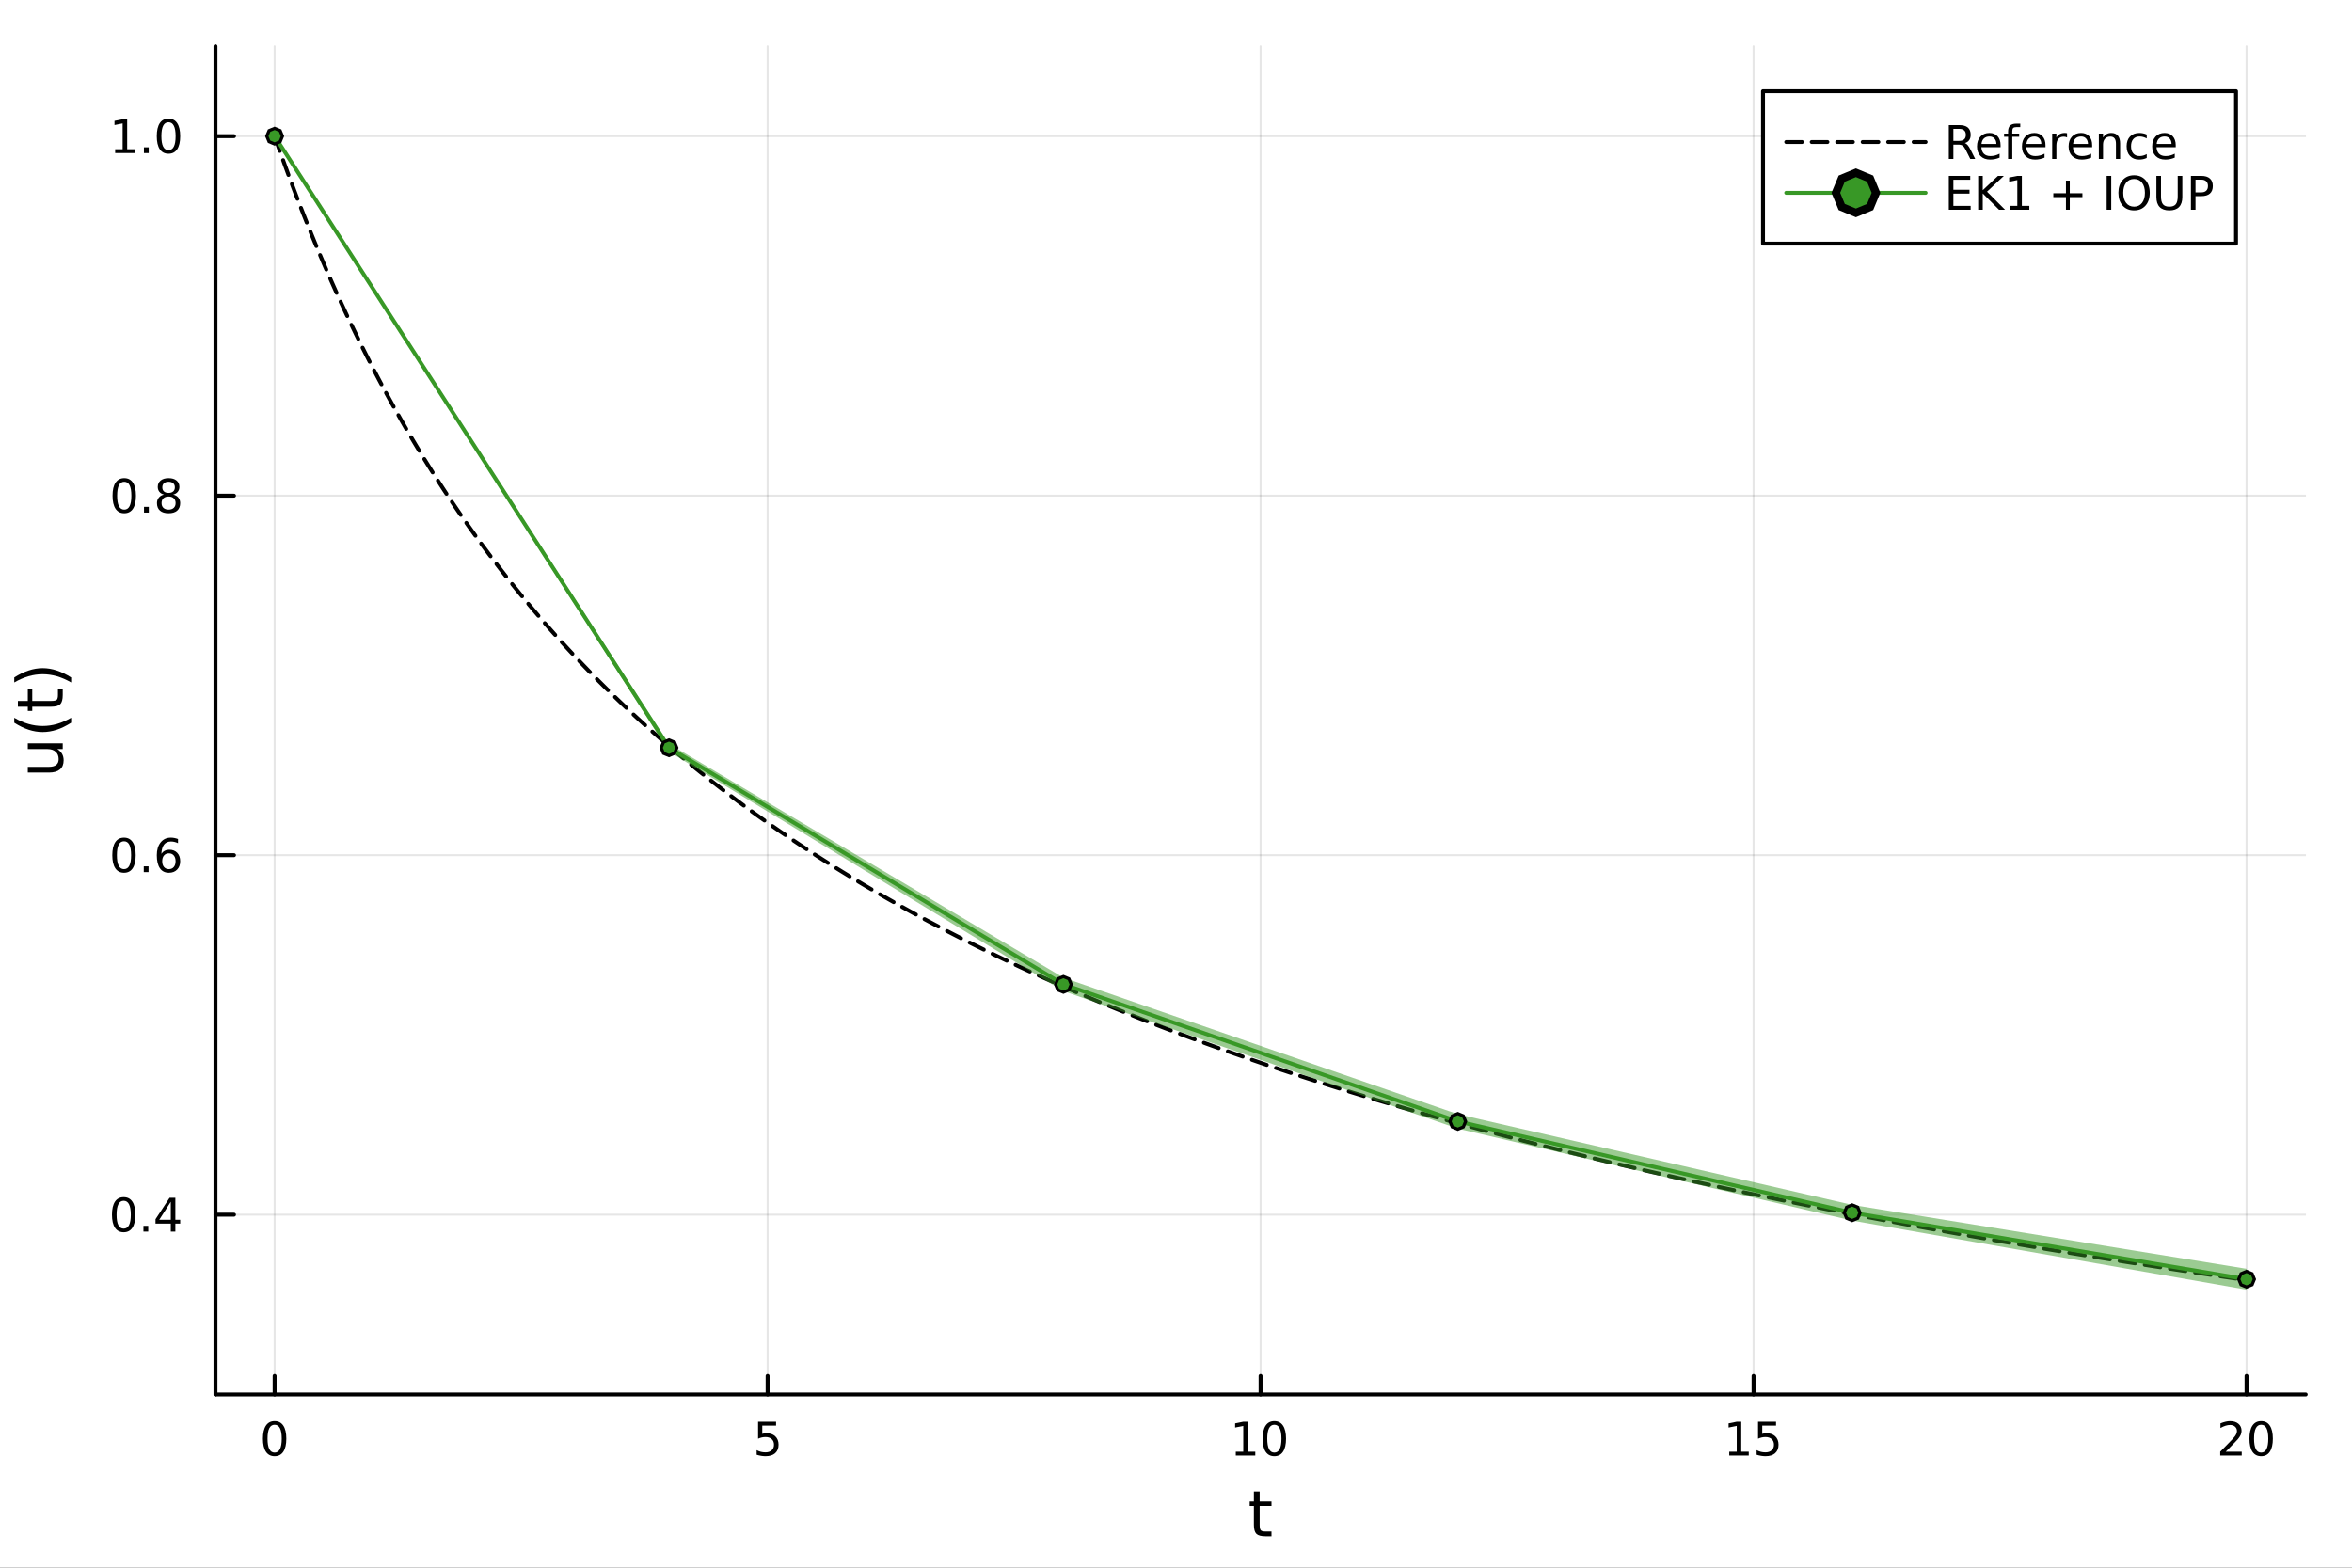 <?xml version="1.0" encoding="utf-8"?>
<svg xmlns="http://www.w3.org/2000/svg" xmlns:xlink="http://www.w3.org/1999/xlink" width="600" height="400" viewBox="0 0 2400 1600">
<rect x="0" y="0" width="2400" height="1600" fill="#333333" stroke="none"/>
<defs>
  <clipPath id="clip890">
    <rect x="0" y="0" width="2400" height="1600"/>
  </clipPath>
</defs>
<path clip-path="url(#clip890)" d="M0 1600 L2400 1600 L2400 0 L0 0  Z" fill="#ffffff" fill-rule="evenodd" fill-opacity="1"/>
<defs>
  <clipPath id="clip891">
    <rect x="480" y="0" width="1681" height="1600"/>
  </clipPath>
</defs>
<path clip-path="url(#clip890)" d="M219.866 1423.18 L2352.76 1423.18 L2352.76 47.244 L219.866 47.244  Z" fill="#ffffff" fill-rule="evenodd" fill-opacity="1"/>
<defs>
  <clipPath id="clip892">
    <rect x="219" y="47" width="2134" height="1377"/>
  </clipPath>
</defs>
<polyline clip-path="url(#clip892)" style="stroke:#000000; stroke-linecap:round; stroke-linejoin:round; stroke-width:2; stroke-opacity:0.1; fill:none" points="280.231,1423.18 280.231,47.244 "/>
<polyline clip-path="url(#clip892)" style="stroke:#000000; stroke-linecap:round; stroke-linejoin:round; stroke-width:2; stroke-opacity:0.1; fill:none" points="783.271,1423.18 783.271,47.244 "/>
<polyline clip-path="url(#clip892)" style="stroke:#000000; stroke-linecap:round; stroke-linejoin:round; stroke-width:2; stroke-opacity:0.1; fill:none" points="1286.31,1423.18 1286.31,47.244 "/>
<polyline clip-path="url(#clip892)" style="stroke:#000000; stroke-linecap:round; stroke-linejoin:round; stroke-width:2; stroke-opacity:0.1; fill:none" points="1789.35,1423.18 1789.35,47.244 "/>
<polyline clip-path="url(#clip892)" style="stroke:#000000; stroke-linecap:round; stroke-linejoin:round; stroke-width:2; stroke-opacity:0.1; fill:none" points="2292.39,1423.18 2292.39,47.244 "/>
<polyline clip-path="url(#clip890)" style="stroke:#000000; stroke-linecap:round; stroke-linejoin:round; stroke-width:4; stroke-opacity:1; fill:none" points="219.866,1423.18 2352.76,1423.18 "/>
<polyline clip-path="url(#clip890)" style="stroke:#000000; stroke-linecap:round; stroke-linejoin:round; stroke-width:4; stroke-opacity:1; fill:none" points="280.231,1423.18 280.231,1404.28 "/>
<polyline clip-path="url(#clip890)" style="stroke:#000000; stroke-linecap:round; stroke-linejoin:round; stroke-width:4; stroke-opacity:1; fill:none" points="783.271,1423.18 783.271,1404.28 "/>
<polyline clip-path="url(#clip890)" style="stroke:#000000; stroke-linecap:round; stroke-linejoin:round; stroke-width:4; stroke-opacity:1; fill:none" points="1286.31,1423.18 1286.31,1404.28 "/>
<polyline clip-path="url(#clip890)" style="stroke:#000000; stroke-linecap:round; stroke-linejoin:round; stroke-width:4; stroke-opacity:1; fill:none" points="1789.35,1423.18 1789.35,1404.28 "/>
<polyline clip-path="url(#clip890)" style="stroke:#000000; stroke-linecap:round; stroke-linejoin:round; stroke-width:4; stroke-opacity:1; fill:none" points="2292.39,1423.18 2292.39,1404.28 "/>
<path clip-path="url(#clip890)" d="M280.231 1454.1 Q276.62 1454.1 274.791 1457.66 Q272.986 1461.2 272.986 1468.33 Q272.986 1475.44 274.791 1479.01 Q276.62 1482.55 280.231 1482.55 Q283.865 1482.55 285.671 1479.01 Q287.5 1475.44 287.5 1468.33 Q287.5 1461.2 285.671 1457.66 Q283.865 1454.1 280.231 1454.1 M280.231 1450.39 Q286.041 1450.39 289.097 1455 Q292.175 1459.58 292.175 1468.33 Q292.175 1477.06 289.097 1481.67 Q286.041 1486.25 280.231 1486.25 Q274.421 1486.25 271.342 1481.67 Q268.287 1477.06 268.287 1468.33 Q268.287 1459.58 271.342 1455 Q274.421 1450.39 280.231 1450.39 Z" fill="#000000" fill-rule="nonzero" fill-opacity="1" /><path clip-path="url(#clip890)" d="M773.549 1451.02 L791.905 1451.02 L791.905 1454.96 L777.831 1454.96 L777.831 1463.43 Q778.85 1463.08 779.868 1462.92 Q780.887 1462.73 781.905 1462.73 Q787.692 1462.73 791.072 1465.9 Q794.452 1469.08 794.452 1474.49 Q794.452 1480.07 790.979 1483.17 Q787.507 1486.25 781.188 1486.25 Q779.012 1486.25 776.743 1485.88 Q774.498 1485.51 772.091 1484.77 L772.091 1480.07 Q774.174 1481.2 776.396 1481.76 Q778.618 1482.32 781.095 1482.32 Q785.1 1482.32 787.438 1480.21 Q789.776 1478.1 789.776 1474.49 Q789.776 1470.88 787.438 1468.77 Q785.1 1466.67 781.095 1466.67 Q779.22 1466.67 777.345 1467.08 Q775.493 1467.5 773.549 1468.38 L773.549 1451.02 Z" fill="#000000" fill-rule="nonzero" fill-opacity="1" /><path clip-path="url(#clip890)" d="M1261 1481.64 L1268.64 1481.64 L1268.64 1455.28 L1260.33 1456.95 L1260.33 1452.69 L1268.59 1451.02 L1273.27 1451.02 L1273.27 1481.64 L1280.91 1481.64 L1280.91 1485.58 L1261 1485.58 L1261 1481.64 Z" fill="#000000" fill-rule="nonzero" fill-opacity="1" /><path clip-path="url(#clip890)" d="M1300.35 1454.1 Q1296.74 1454.1 1294.91 1457.66 Q1293.11 1461.2 1293.11 1468.33 Q1293.11 1475.44 1294.91 1479.01 Q1296.74 1482.55 1300.35 1482.55 Q1303.98 1482.55 1305.79 1479.01 Q1307.62 1475.44 1307.62 1468.33 Q1307.62 1461.2 1305.79 1457.66 Q1303.98 1454.1 1300.35 1454.1 M1300.35 1450.39 Q1306.16 1450.39 1309.22 1455 Q1312.29 1459.58 1312.29 1468.33 Q1312.29 1477.06 1309.22 1481.67 Q1306.16 1486.25 1300.35 1486.25 Q1294.54 1486.25 1291.46 1481.67 Q1288.41 1477.06 1288.41 1468.33 Q1288.41 1459.58 1291.46 1455 Q1294.54 1450.39 1300.35 1450.39 Z" fill="#000000" fill-rule="nonzero" fill-opacity="1" /><path clip-path="url(#clip890)" d="M1764.54 1481.64 L1772.18 1481.64 L1772.18 1455.28 L1763.87 1456.95 L1763.87 1452.69 L1772.13 1451.02 L1776.8 1451.02 L1776.8 1481.64 L1784.44 1481.64 L1784.44 1485.58 L1764.54 1485.58 L1764.54 1481.64 Z" fill="#000000" fill-rule="nonzero" fill-opacity="1" /><path clip-path="url(#clip890)" d="M1793.93 1451.02 L1812.29 1451.02 L1812.29 1454.96 L1798.22 1454.96 L1798.22 1463.43 Q1799.24 1463.08 1800.25 1462.92 Q1801.27 1462.73 1802.29 1462.73 Q1808.08 1462.73 1811.46 1465.9 Q1814.84 1469.08 1814.84 1474.49 Q1814.84 1480.07 1811.36 1483.17 Q1807.89 1486.25 1801.57 1486.25 Q1799.4 1486.25 1797.13 1485.88 Q1794.88 1485.51 1792.48 1484.77 L1792.48 1480.07 Q1794.56 1481.2 1796.78 1481.76 Q1799 1482.32 1801.48 1482.32 Q1805.49 1482.32 1807.82 1480.21 Q1810.16 1478.1 1810.16 1474.49 Q1810.16 1470.88 1807.82 1468.77 Q1805.49 1466.67 1801.48 1466.67 Q1799.61 1466.67 1797.73 1467.08 Q1795.88 1467.5 1793.93 1468.38 L1793.93 1451.02 Z" fill="#000000" fill-rule="nonzero" fill-opacity="1" /><path clip-path="url(#clip890)" d="M2271.16 1481.64 L2287.48 1481.64 L2287.48 1485.58 L2265.54 1485.58 L2265.54 1481.64 Q2268.2 1478.89 2272.78 1474.26 Q2277.39 1469.61 2278.57 1468.27 Q2280.82 1465.74 2281.7 1464.01 Q2282.6 1462.25 2282.6 1460.56 Q2282.6 1457.8 2280.66 1456.07 Q2278.73 1454.33 2275.63 1454.33 Q2273.43 1454.33 2270.98 1455.09 Q2268.55 1455.86 2265.77 1457.41 L2265.77 1452.69 Q2268.59 1451.55 2271.05 1450.97 Q2273.5 1450.39 2275.54 1450.39 Q2280.91 1450.39 2284.1 1453.08 Q2287.3 1455.77 2287.3 1460.26 Q2287.3 1462.39 2286.49 1464.31 Q2285.7 1466.2 2283.59 1468.8 Q2283.02 1469.47 2279.91 1472.69 Q2276.81 1475.88 2271.16 1481.64 Z" fill="#000000" fill-rule="nonzero" fill-opacity="1" /><path clip-path="url(#clip890)" d="M2307.3 1454.1 Q2303.69 1454.1 2301.86 1457.66 Q2300.05 1461.2 2300.05 1468.33 Q2300.05 1475.44 2301.86 1479.01 Q2303.69 1482.55 2307.3 1482.55 Q2310.93 1482.55 2312.74 1479.01 Q2314.57 1475.44 2314.57 1468.33 Q2314.57 1461.2 2312.74 1457.66 Q2310.93 1454.1 2307.3 1454.1 M2307.3 1450.39 Q2313.11 1450.39 2316.16 1455 Q2319.24 1459.58 2319.24 1468.33 Q2319.24 1477.06 2316.16 1481.67 Q2313.11 1486.25 2307.3 1486.25 Q2301.49 1486.25 2298.41 1481.67 Q2295.35 1477.06 2295.35 1468.33 Q2295.35 1459.58 2298.41 1455 Q2301.49 1450.39 2307.3 1450.39 Z" fill="#000000" fill-rule="nonzero" fill-opacity="1" /><path clip-path="url(#clip890)" d="M1285.37 1522.27 L1285.37 1532.4 L1297.44 1532.4 L1297.44 1536.95 L1285.37 1536.95 L1285.37 1556.3 Q1285.37 1560.66 1286.55 1561.9 Q1287.76 1563.14 1291.42 1563.14 L1297.44 1563.14 L1297.44 1568.04 L1291.42 1568.04 Q1284.64 1568.04 1282.06 1565.53 Q1279.48 1562.98 1279.48 1556.3 L1279.48 1536.95 L1275.19 1536.95 L1275.19 1532.4 L1279.48 1532.4 L1279.48 1522.27 L1285.37 1522.27 Z" fill="#000000" fill-rule="nonzero" fill-opacity="1" /><polyline clip-path="url(#clip892)" style="stroke:#000000; stroke-linecap:round; stroke-linejoin:round; stroke-width:2; stroke-opacity:0.1; fill:none" points="219.866,1239.72 2352.76,1239.72 "/>
<polyline clip-path="url(#clip892)" style="stroke:#000000; stroke-linecap:round; stroke-linejoin:round; stroke-width:2; stroke-opacity:0.1; fill:none" points="219.866,872.806 2352.76,872.806 "/>
<polyline clip-path="url(#clip892)" style="stroke:#000000; stroke-linecap:round; stroke-linejoin:round; stroke-width:2; stroke-opacity:0.1; fill:none" points="219.866,505.889 2352.76,505.889 "/>
<polyline clip-path="url(#clip892)" style="stroke:#000000; stroke-linecap:round; stroke-linejoin:round; stroke-width:2; stroke-opacity:0.1; fill:none" points="219.866,138.973 2352.76,138.973 "/>
<polyline clip-path="url(#clip890)" style="stroke:#000000; stroke-linecap:round; stroke-linejoin:round; stroke-width:4; stroke-opacity:1; fill:none" points="219.866,1423.18 219.866,47.244 "/>
<polyline clip-path="url(#clip890)" style="stroke:#000000; stroke-linecap:round; stroke-linejoin:round; stroke-width:4; stroke-opacity:1; fill:none" points="219.866,1239.72 238.764,1239.72 "/>
<polyline clip-path="url(#clip890)" style="stroke:#000000; stroke-linecap:round; stroke-linejoin:round; stroke-width:4; stroke-opacity:1; fill:none" points="219.866,872.806 238.764,872.806 "/>
<polyline clip-path="url(#clip890)" style="stroke:#000000; stroke-linecap:round; stroke-linejoin:round; stroke-width:4; stroke-opacity:1; fill:none" points="219.866,505.889 238.764,505.889 "/>
<polyline clip-path="url(#clip890)" style="stroke:#000000; stroke-linecap:round; stroke-linejoin:round; stroke-width:4; stroke-opacity:1; fill:none" points="219.866,138.973 238.764,138.973 "/>
<path clip-path="url(#clip890)" d="M126.205 1225.52 Q122.593 1225.52 120.765 1229.09 Q118.959 1232.63 118.959 1239.76 Q118.959 1246.86 120.765 1250.43 Q122.593 1253.97 126.205 1253.97 Q129.839 1253.97 131.644 1250.43 Q133.473 1246.86 133.473 1239.76 Q133.473 1232.63 131.644 1229.09 Q129.839 1225.52 126.205 1225.52 M126.205 1221.82 Q132.015 1221.82 135.07 1226.42 Q138.149 1231.01 138.149 1239.76 Q138.149 1248.48 135.07 1253.09 Q132.015 1257.67 126.205 1257.67 Q120.394 1257.67 117.316 1253.09 Q114.26 1248.48 114.26 1239.76 Q114.26 1231.01 117.316 1226.42 Q120.394 1221.82 126.205 1221.82 Z" fill="#000000" fill-rule="nonzero" fill-opacity="1" /><path clip-path="url(#clip890)" d="M146.366 1251.12 L151.251 1251.12 L151.251 1257 L146.366 1257 L146.366 1251.12 Z" fill="#000000" fill-rule="nonzero" fill-opacity="1" /><path clip-path="url(#clip890)" d="M174.283 1226.52 L162.477 1244.96 L174.283 1244.96 L174.283 1226.52 M173.056 1222.44 L178.936 1222.44 L178.936 1244.96 L183.866 1244.96 L183.866 1248.85 L178.936 1248.85 L178.936 1257 L174.283 1257 L174.283 1248.85 L158.681 1248.85 L158.681 1244.34 L173.056 1222.44 Z" fill="#000000" fill-rule="nonzero" fill-opacity="1" /><path clip-path="url(#clip890)" d="M126.529 858.604 Q122.918 858.604 121.089 862.169 Q119.283 865.711 119.283 872.84 Q119.283 879.947 121.089 883.512 Q122.918 887.053 126.529 887.053 Q130.163 887.053 131.968 883.512 Q133.797 879.947 133.797 872.84 Q133.797 865.711 131.968 862.169 Q130.163 858.604 126.529 858.604 M126.529 854.901 Q132.339 854.901 135.394 859.507 Q138.473 864.09 138.473 872.84 Q138.473 881.567 135.394 886.174 Q132.339 890.757 126.529 890.757 Q120.718 890.757 117.64 886.174 Q114.584 881.567 114.584 872.84 Q114.584 864.09 117.64 859.507 Q120.718 854.901 126.529 854.901 Z" fill="#000000" fill-rule="nonzero" fill-opacity="1" /><path clip-path="url(#clip890)" d="M146.691 884.206 L151.575 884.206 L151.575 890.086 L146.691 890.086 L146.691 884.206 Z" fill="#000000" fill-rule="nonzero" fill-opacity="1" /><path clip-path="url(#clip890)" d="M172.339 870.942 Q169.19 870.942 167.339 873.095 Q165.51 875.248 165.51 878.998 Q165.51 882.724 167.339 884.9 Q169.19 887.053 172.339 887.053 Q175.487 887.053 177.315 884.9 Q179.167 882.724 179.167 878.998 Q179.167 875.248 177.315 873.095 Q175.487 870.942 172.339 870.942 M181.621 856.289 L181.621 860.549 Q179.862 859.715 178.056 859.276 Q176.274 858.836 174.514 858.836 Q169.885 858.836 167.431 861.961 Q165.001 865.086 164.653 871.405 Q166.019 869.391 168.079 868.326 Q170.139 867.238 172.616 867.238 Q177.825 867.238 180.834 870.41 Q183.866 873.558 183.866 878.998 Q183.866 884.322 180.718 887.539 Q177.57 890.757 172.339 890.757 Q166.343 890.757 163.172 886.174 Q160.001 881.567 160.001 872.84 Q160.001 864.646 163.89 859.785 Q167.778 854.901 174.329 854.901 Q176.089 854.901 177.871 855.248 Q179.676 855.595 181.621 856.289 Z" fill="#000000" fill-rule="nonzero" fill-opacity="1" /><path clip-path="url(#clip890)" d="M126.783 491.688 Q123.172 491.688 121.343 495.253 Q119.538 498.794 119.538 505.924 Q119.538 513.031 121.343 516.595 Q123.172 520.137 126.783 520.137 Q130.417 520.137 132.223 516.595 Q134.052 513.031 134.052 505.924 Q134.052 498.794 132.223 495.253 Q130.417 491.688 126.783 491.688 M126.783 487.984 Q132.593 487.984 135.649 492.591 Q138.728 497.174 138.728 505.924 Q138.728 514.651 135.649 519.257 Q132.593 523.841 126.783 523.841 Q120.973 523.841 117.894 519.257 Q114.839 514.651 114.839 505.924 Q114.839 497.174 117.894 492.591 Q120.973 487.984 126.783 487.984 Z" fill="#000000" fill-rule="nonzero" fill-opacity="1" /><path clip-path="url(#clip890)" d="M146.945 517.29 L151.829 517.29 L151.829 523.169 L146.945 523.169 L146.945 517.29 Z" fill="#000000" fill-rule="nonzero" fill-opacity="1" /><path clip-path="url(#clip890)" d="M172.014 506.757 Q168.681 506.757 166.76 508.54 Q164.862 510.322 164.862 513.447 Q164.862 516.572 166.76 518.355 Q168.681 520.137 172.014 520.137 Q175.348 520.137 177.269 518.355 Q179.19 516.549 179.19 513.447 Q179.19 510.322 177.269 508.54 Q175.371 506.757 172.014 506.757 M167.339 504.767 Q164.329 504.026 162.64 501.966 Q160.973 499.906 160.973 496.943 Q160.973 492.799 163.913 490.392 Q166.876 487.984 172.014 487.984 Q177.176 487.984 180.116 490.392 Q183.056 492.799 183.056 496.943 Q183.056 499.906 181.366 501.966 Q179.7 504.026 176.714 504.767 Q180.093 505.554 181.968 507.845 Q183.866 510.137 183.866 513.447 Q183.866 518.47 180.788 521.155 Q177.732 523.841 172.014 523.841 Q166.297 523.841 163.218 521.155 Q160.163 518.47 160.163 513.447 Q160.163 510.137 162.061 507.845 Q163.959 505.554 167.339 504.767 M165.626 497.382 Q165.626 500.068 167.292 501.572 Q168.982 503.077 172.014 503.077 Q175.024 503.077 176.714 501.572 Q178.426 500.068 178.426 497.382 Q178.426 494.697 176.714 493.193 Q175.024 491.688 172.014 491.688 Q168.982 491.688 167.292 493.193 Q165.626 494.697 165.626 497.382 Z" fill="#000000" fill-rule="nonzero" fill-opacity="1" /><path clip-path="url(#clip890)" d="M117.501 152.318 L125.14 152.318 L125.14 125.952 L116.83 127.619 L116.83 123.36 L125.093 121.693 L129.769 121.693 L129.769 152.318 L137.408 152.318 L137.408 156.253 L117.501 156.253 L117.501 152.318 Z" fill="#000000" fill-rule="nonzero" fill-opacity="1" /><path clip-path="url(#clip890)" d="M146.853 150.374 L151.737 150.374 L151.737 156.253 L146.853 156.253 L146.853 150.374 Z" fill="#000000" fill-rule="nonzero" fill-opacity="1" /><path clip-path="url(#clip890)" d="M171.922 124.772 Q168.311 124.772 166.482 128.337 Q164.677 131.878 164.677 139.008 Q164.677 146.114 166.482 149.679 Q168.311 153.221 171.922 153.221 Q175.556 153.221 177.362 149.679 Q179.19 146.114 179.19 139.008 Q179.19 131.878 177.362 128.337 Q175.556 124.772 171.922 124.772 M171.922 121.068 Q177.732 121.068 180.788 125.675 Q183.866 130.258 183.866 139.008 Q183.866 147.735 180.788 152.341 Q177.732 156.924 171.922 156.924 Q166.112 156.924 163.033 152.341 Q159.978 147.735 159.978 139.008 Q159.978 130.258 163.033 125.675 Q166.112 121.068 171.922 121.068 Z" fill="#000000" fill-rule="nonzero" fill-opacity="1" /><path clip-path="url(#clip890)" d="M49.936 788.509 L28.356 788.509 L28.356 782.652 L49.713 782.652 Q54.774 782.652 57.32 780.679 Q59.835 778.706 59.835 774.759 Q59.835 770.016 56.811 767.279 Q53.787 764.51 48.567 764.51 L28.356 764.51 L28.356 758.654 L64.004 758.654 L64.004 764.51 L58.53 764.51 Q61.776 766.643 63.368 769.475 Q64.927 772.276 64.927 776 Q64.927 782.143 61.108 785.326 Q57.288 788.509 49.936 788.509 M27.497 773.772 L27.497 773.772 Z" fill="#000000" fill-rule="nonzero" fill-opacity="1" /><path clip-path="url(#clip890)" d="M14.543 732.522 Q21.863 736.787 29.025 738.856 Q36.186 740.925 43.538 740.925 Q50.891 740.925 58.116 738.856 Q65.309 736.756 72.598 732.522 L72.598 737.615 Q65.118 742.389 57.893 744.776 Q50.668 747.132 43.538 747.132 Q36.441 747.132 29.247 744.776 Q22.054 742.421 14.543 737.615 L14.543 732.522 Z" fill="#000000" fill-rule="nonzero" fill-opacity="1" /><path clip-path="url(#clip890)" d="M18.235 715.367 L28.356 715.367 L28.356 703.304 L32.908 703.304 L32.908 715.367 L52.259 715.367 Q56.62 715.367 57.861 714.189 Q59.103 712.98 59.103 709.319 L59.103 703.304 L64.004 703.304 L64.004 709.319 Q64.004 716.099 61.49 718.677 Q58.943 721.255 52.259 721.255 L32.908 721.255 L32.908 725.552 L28.356 725.552 L28.356 721.255 L18.235 721.255 L18.235 715.367 Z" fill="#000000" fill-rule="nonzero" fill-opacity="1" /><path clip-path="url(#clip890)" d="M14.543 696.524 L14.543 691.432 Q22.054 686.658 29.247 684.302 Q36.441 681.915 43.538 681.915 Q50.668 681.915 57.893 684.302 Q65.118 686.658 72.598 691.432 L72.598 696.524 Q65.309 692.291 58.116 690.222 Q50.891 688.122 43.538 688.122 Q36.186 688.122 29.025 690.222 Q21.863 692.291 14.543 696.524 Z" fill="#000000" fill-rule="nonzero" fill-opacity="1" /><path clip-path="url(#clip892)" d="M280.231 138.973 L282.245 144.769 L284.259 150.512 L286.274 156.203 L288.288 161.843 L290.302 167.432 L292.316 172.972 L294.33 178.462 L296.344 183.904 L298.359 189.299 L300.373 194.646 L302.387 199.948 L304.401 205.203 L306.415 210.414 L308.43 215.58 L310.444 220.702 L312.458 225.782 L314.472 230.818 L316.486 235.813 L318.5 240.766 L320.515 245.678 L322.529 250.551 L324.543 255.383 L326.557 260.176 L328.571 264.93 L330.585 269.646 L332.6 274.324 L334.614 278.965 L336.628 283.57 L338.642 288.138 L340.656 292.67 L342.67 297.167 L344.685 301.629 L346.699 306.056 L348.713 310.45 L350.727 314.81 L352.741 319.136 L354.756 323.43 L356.77 327.692 L358.784 331.921 L360.798 336.119 L362.812 340.286 L364.826 344.422 L366.841 348.527 L368.855 352.603 L370.869 356.649 L372.883 360.665 L374.897 364.652 L376.911 368.611 L378.926 372.541 L380.94 376.444 L382.954 380.318 L384.968 384.165 L386.982 387.986 L388.996 391.779 L391.011 395.546 L393.025 399.287 L395.039 403.002 L397.053 406.692 L399.067 410.356 L401.082 413.995 L403.096 417.61 L405.11 421.2 L407.124 424.766 L409.138 428.309 L411.152 431.827 L413.167 435.322 L415.181 438.794 L417.195 442.244 L419.209 445.67 L421.223 449.074 L423.237 452.456 L425.252 455.817 L427.266 459.155 L429.28 462.472 L431.294 465.768 L433.308 469.043 L435.322 472.297 L437.337 475.531 L439.351 478.744 L441.365 481.937 L443.379 485.11 L445.393 488.263 L447.408 491.397 L449.422 494.512 L451.436 497.607 L453.45 500.684 L455.464 503.742 L457.478 506.781 L459.493 509.802 L461.507 512.804 L463.521 515.789 L465.535 518.755 L467.549 521.705 L469.563 524.636 L471.578 527.55 L473.592 530.448 L475.606 533.328 L477.62 536.191 L479.634 539.038 L481.648 541.868 L483.663 544.682 L485.677 547.479 L487.691 550.261 L489.705 553.027 L491.719 555.776 L493.734 558.511 L495.748 561.23 L497.762 563.933 L499.776 566.622 L501.79 569.295 L503.804 571.954 L505.819 574.597 L507.833 577.227 L509.847 579.841 L511.861 582.442 L513.875 585.028 L515.889 587.6 L517.904 590.158 L519.918 592.702 L521.932 595.232 L523.946 597.749 L525.96 600.252 L527.974 602.742 L529.989 605.219 L532.003 607.683 L534.017 610.134 L536.031 612.571 L538.045 614.996 L540.06 617.408 L542.074 619.808 L544.088 622.195 L546.102 624.57 L548.116 626.933 L550.13 629.283 L552.145 631.622 L554.159 633.948 L556.173 636.263 L558.187 638.566 L560.201 640.857 L562.215 643.136 L564.23 645.405 L566.244 647.662 L568.258 649.907 L570.272 652.142 L572.286 654.365 L574.301 656.577 L576.315 658.779 L578.329 660.969 L580.343 663.149 L582.357 665.318 L584.371 667.477 L586.386 669.625 L588.4 671.763 L590.414 673.891 L592.428 676.008 L594.442 678.115 L596.456 680.212 L598.471 682.299 L600.485 684.377 L602.499 686.444 L604.513 688.502 L606.527 690.55 L608.541 692.588 L610.556 694.617 L612.57 696.636 L614.584 698.646 L616.598 700.647 L618.612 702.638 L620.627 704.62 L622.641 706.594 L624.655 708.558 L626.669 710.513 L628.683 712.459 L630.697 714.397 L632.712 716.325 L634.726 718.245 L636.74 720.157 L638.754 722.059 L640.768 723.954 L642.782 725.84 L644.797 727.717 L646.811 729.586 L648.825 731.447 L650.839 733.3 L652.853 735.144 L654.867 736.981 L656.882 738.809 L658.896 740.63 L660.91 742.442 L662.924 744.247 L664.938 746.044 L666.953 747.833 L668.967 749.614 L670.981 751.388 L672.995 753.155 L675.009 754.913 L677.023 756.665 L679.038 758.408 L681.052 760.145 L683.066 761.874 L685.08 763.596 L687.094 765.311 L689.108 767.018 L691.123 768.719 L693.137 770.412 L695.151 772.098 L697.165 773.778 L699.179 775.45 L701.193 777.116 L703.208 778.775 L705.222 780.427 L707.236 782.072 L709.25 783.71 L711.264 785.342 L713.279 786.967 L715.293 788.586 L717.307 790.198 L719.321 791.804 L721.335 793.403 L723.349 794.996 L725.364 796.583 L727.378 798.163 L729.392 799.737 L731.406 801.305 L733.42 802.867 L735.434 804.422 L737.449 805.971 L739.463 807.515 L741.477 809.052 L743.491 810.583 L745.505 812.109 L747.519 813.628 L749.534 815.142 L751.548 816.65 L753.562 818.151 L755.576 819.648 L757.59 821.138 L759.605 822.623 L761.619 824.102 L763.633 825.576 L765.647 827.044 L767.661 828.506 L769.675 829.963 L771.69 831.414 L773.704 832.86 L775.718 834.301 L777.732 835.736 L779.746 837.166 L781.76 838.59 L783.775 840.01 L785.789 841.424 L787.803 842.833 L789.817 844.236 L791.831 845.635 L793.845 847.028 L795.86 848.416 L797.874 849.8 L799.888 851.178 L801.902 852.551 L803.916 853.919 L805.931 855.283 L807.945 856.641 L809.959 857.994 L811.973 859.343 L813.987 860.687 L816.001 862.026 L818.016 863.36 L820.03 864.69 L822.044 866.015 L824.058 867.335 L826.072 868.65 L828.086 869.961 L830.101 871.268 L832.115 872.569 L834.129 873.867 L836.143 875.159 L838.157 876.447 L840.171 877.731 L842.186 879.01 L844.2 880.285 L846.214 881.556 L848.228 882.822 L850.242 884.083 L852.257 885.341 L854.271 886.594 L856.285 887.843 L858.299 889.088 L860.313 890.328 L862.327 891.564 L864.342 892.796 L866.356 894.024 L868.37 895.248 L870.384 896.467 L872.398 897.683 L874.412 898.894 L876.427 900.102 L878.441 901.305 L880.455 902.505 L882.469 903.7 L884.483 904.892 L886.498 906.079 L888.512 907.263 L890.526 908.443 L892.54 909.619 L894.554 910.791 L896.568 911.959 L898.583 913.124 L900.597 914.285 L902.611 915.441 L904.625 916.595 L906.639 917.744 L908.653 918.89 L910.668 920.032 L912.682 921.17 L914.696 922.305 L916.71 923.436 L918.724 924.564 L920.738 925.688 L922.753 926.808 L924.767 927.925 L926.781 929.039 L928.795 930.148 L930.809 931.255 L932.824 932.358 L934.838 933.457 L936.852 934.553 L938.866 935.646 L940.88 936.735 L942.894 937.821 L944.909 938.903 L946.923 939.982 L948.937 941.058 L950.951 942.13 L952.965 943.199 L954.979 944.265 L956.994 945.328 L959.008 946.387 L961.022 947.443 L963.036 948.496 L965.05 949.545 L967.064 950.592 L969.079 951.635 L971.093 952.675 L973.107 953.712 L975.121 954.746 L977.135 955.777 L979.15 956.805 L981.164 957.829 L983.178 958.851 L985.192 959.869 L987.206 960.885 L989.22 961.897 L991.235 962.907 L993.249 963.913 L995.263 964.917 L997.277 965.917 L999.291 966.915 L1001.31 967.91 L1003.32 968.901 L1005.33 969.89 L1007.35 970.876 L1009.36 971.859 L1011.38 972.839 L1013.39 973.817 L1015.4 974.791 L1017.42 975.763 L1019.43 976.732 L1021.45 977.698 L1023.46 978.662 L1025.48 979.622 L1027.49 980.58 L1029.5 981.535 L1031.52 982.488 L1033.53 983.438 L1035.55 984.385 L1037.56 985.329 L1039.57 986.271 L1041.59 987.21 L1043.6 988.146 L1045.62 989.08 L1047.63 990.011 L1049.65 990.939 L1051.66 991.865 L1053.67 992.788 L1055.69 993.709 L1057.7 994.627 L1059.72 995.543 L1061.73 996.456 L1063.74 997.366 L1065.76 998.274 L1067.77 999.18 L1069.79 1000.08 L1071.8 1000.98 L1073.82 1001.88 L1075.83 1002.78 L1077.84 1003.67 L1079.86 1004.56 L1081.87 1005.45 L1083.89 1006.33 L1085.9 1007.22 L1087.91 1008.1 L1089.93 1008.98 L1091.94 1009.85 L1093.96 1010.73 L1095.97 1011.6 L1097.99 1012.47 L1100 1013.34 L1102.01 1014.2 L1104.03 1015.06 L1106.04 1015.92 L1108.06 1016.78 L1110.07 1017.64 L1112.09 1018.49 L1114.1 1019.34 L1116.11 1020.19 L1118.13 1021.04 L1120.14 1021.88 L1122.16 1022.72 L1124.17 1023.56 L1126.18 1024.4 L1128.2 1025.23 L1130.21 1026.07 L1132.23 1026.9 L1134.24 1027.73 L1136.26 1028.55 L1138.27 1029.38 L1140.28 1030.2 L1142.3 1031.02 L1144.31 1031.84 L1146.33 1032.66 L1148.34 1033.47 L1150.35 1034.28 L1152.37 1035.09 L1154.38 1035.9 L1156.4 1036.7 L1158.41 1037.51 L1160.43 1038.31 L1162.44 1039.11 L1164.45 1039.91 L1166.47 1040.7 L1168.48 1041.5 L1170.5 1042.29 L1172.51 1043.08 L1174.52 1043.86 L1176.54 1044.65 L1178.55 1045.43 L1180.57 1046.21 L1182.58 1046.99 L1184.6 1047.77 L1186.61 1048.55 L1188.62 1049.32 L1190.64 1050.09 L1192.65 1050.86 L1194.67 1051.63 L1196.68 1052.4 L1198.69 1053.16 L1200.71 1053.92 L1202.72 1054.68 L1204.74 1055.44 L1206.75 1056.2 L1208.77 1056.95 L1210.78 1057.71 L1212.79 1058.46 L1214.81 1059.21 L1216.82 1059.96 L1218.84 1060.7 L1220.85 1061.44 L1222.86 1062.19 L1224.88 1062.93 L1226.89 1063.67 L1228.91 1064.4 L1230.92 1065.14 L1232.94 1065.87 L1234.95 1066.6 L1236.96 1067.33 L1238.98 1068.06 L1240.99 1068.79 L1243.01 1069.51 L1245.02 1070.23 L1247.03 1070.95 L1249.05 1071.67 L1251.06 1072.39 L1253.08 1073.11 L1255.09 1073.82 L1257.11 1074.53 L1259.12 1075.25 L1261.13 1075.95 L1263.15 1076.66 L1265.16 1077.37 L1267.18 1078.07 L1269.19 1078.78 L1271.2 1079.48 L1273.22 1080.18 L1275.23 1080.87 L1277.25 1081.57 L1279.26 1082.26 L1281.28 1082.96 L1283.29 1083.65 L1285.3 1084.34 L1287.32 1085.03 L1289.33 1085.71 L1291.35 1086.4 L1293.36 1087.08 L1295.37 1087.76 L1297.39 1088.44 L1299.4 1089.12 L1301.42 1089.8 L1303.43 1090.47 L1305.45 1091.15 L1307.46 1091.82 L1309.47 1092.49 L1311.49 1093.16 L1313.5 1093.83 L1315.52 1094.5 L1317.53 1095.16 L1319.54 1095.82 L1321.56 1096.49 L1323.57 1097.15 L1325.59 1097.81 L1327.6 1098.46 L1329.62 1099.12 L1331.63 1099.77 L1333.64 1100.43 L1335.66 1101.08 L1337.67 1101.73 L1339.69 1102.38 L1341.7 1103.03 L1343.72 1103.67 L1345.73 1104.32 L1347.74 1104.96 L1349.76 1105.6 L1351.77 1106.24 L1353.79 1106.88 L1355.8 1107.52 L1357.81 1108.15 L1359.83 1108.79 L1361.84 1109.42 L1363.86 1110.05 L1365.87 1110.68 L1367.89 1111.31 L1369.9 1111.94 L1371.91 1112.57 L1373.93 1113.19 L1375.94 1113.82 L1377.96 1114.44 L1379.97 1115.06 L1381.98 1115.68 L1384 1116.3 L1386.01 1116.92 L1388.03 1117.53 L1390.04 1118.15 L1392.06 1118.76 L1394.07 1119.37 L1396.08 1119.98 L1398.1 1120.59 L1400.11 1121.2 L1402.13 1121.81 L1404.14 1122.41 L1406.15 1123.02 L1408.17 1123.62 L1410.18 1124.22 L1412.2 1124.82 L1414.21 1125.42 L1416.23 1126.02 L1418.24 1126.61 L1420.25 1127.21 L1422.27 1127.8 L1424.28 1128.4 L1426.3 1128.99 L1428.31 1129.58 L1430.32 1130.17 L1432.34 1130.75 L1434.35 1131.34 L1436.37 1131.93 L1438.38 1132.51 L1440.4 1133.09 L1442.41 1133.68 L1444.42 1134.26 L1446.44 1134.84 L1448.45 1135.41 L1450.47 1135.99 L1452.48 1136.57 L1454.49 1137.14 L1456.51 1137.71 L1458.52 1138.29 L1460.54 1138.86 L1462.55 1139.43 L1464.57 1140 L1466.58 1140.56 L1468.59 1141.13 L1470.61 1141.7 L1472.62 1142.26 L1474.64 1142.82 L1476.65 1143.39 L1478.66 1143.95 L1480.68 1144.51 L1482.69 1145.07 L1484.71 1145.62 L1486.72 1146.18 L1488.74 1146.73 L1490.75 1147.29 L1492.76 1147.84 L1494.78 1148.39 L1496.79 1148.94 L1498.81 1149.49 L1500.82 1150.04 L1502.83 1150.59 L1504.85 1151.14 L1506.86 1151.68 L1508.88 1152.23 L1510.89 1152.77 L1512.91 1153.31 L1514.92 1153.85 L1516.93 1154.39 L1518.95 1154.93 L1520.96 1155.47 L1522.98 1156.01 L1524.99 1156.54 L1527 1157.08 L1529.02 1157.61 L1531.03 1158.14 L1533.05 1158.68 L1535.06 1159.21 L1537.08 1159.74 L1539.09 1160.26 L1541.1 1160.79 L1543.12 1161.32 L1545.13 1161.84 L1547.15 1162.37 L1549.16 1162.89 L1551.17 1163.41 L1553.19 1163.94 L1555.2 1164.46 L1557.22 1164.98 L1559.23 1165.49 L1561.25 1166.01 L1563.26 1166.53 L1565.27 1167.04 L1567.29 1167.56 L1569.3 1168.07 L1571.32 1168.59 L1573.33 1169.1 L1575.35 1169.61 L1577.36 1170.12 L1579.37 1170.63 L1581.39 1171.13 L1583.4 1171.64 L1585.42 1172.15 L1587.43 1172.65 L1589.44 1173.16 L1591.46 1173.66 L1593.47 1174.16 L1595.49 1174.66 L1597.5 1175.16 L1599.52 1175.66 L1601.53 1176.16 L1603.54 1176.66 L1605.56 1177.15 L1607.57 1177.65 L1609.59 1178.14 L1611.6 1178.64 L1613.61 1179.13 L1615.63 1179.62 L1617.64 1180.11 L1619.66 1180.6 L1621.67 1181.09 L1623.69 1181.58 L1625.7 1182.07 L1627.71 1182.56 L1629.73 1183.04 L1631.74 1183.53 L1633.76 1184.01 L1635.77 1184.49 L1637.78 1184.98 L1639.8 1185.46 L1641.81 1185.94 L1643.83 1186.42 L1645.84 1186.89 L1647.86 1187.37 L1649.87 1187.85 L1651.88 1188.33 L1653.9 1188.8 L1655.91 1189.28 L1657.93 1189.75 L1659.94 1190.22 L1661.95 1190.69 L1663.97 1191.16 L1665.98 1191.63 L1668 1192.1 L1670.01 1192.57 L1672.03 1193.04 L1674.04 1193.51 L1676.05 1193.97 L1678.07 1194.44 L1680.08 1194.9 L1682.1 1195.36 L1684.11 1195.83 L1686.12 1196.29 L1688.14 1196.75 L1690.15 1197.21 L1692.17 1197.67 L1694.18 1198.13 L1696.2 1198.59 L1698.21 1199.04 L1700.22 1199.5 L1702.24 1199.95 L1704.25 1200.41 L1706.27 1200.86 L1708.28 1201.32 L1710.29 1201.77 L1712.31 1202.22 L1714.32 1202.67 L1716.34 1203.12 L1718.35 1203.57 L1720.37 1204.02 L1722.38 1204.46 L1724.39 1204.91 L1726.41 1205.36 L1728.42 1205.8 L1730.44 1206.25 L1732.45 1206.69 L1734.46 1207.13 L1736.48 1207.57 L1738.49 1208.02 L1740.51 1208.46 L1742.52 1208.9 L1744.54 1209.33 L1746.55 1209.77 L1748.56 1210.21 L1750.58 1210.65 L1752.59 1211.08 L1754.61 1211.52 L1756.62 1211.95 L1758.63 1212.39 L1760.65 1212.82 L1762.66 1213.25 L1764.68 1213.68 L1766.69 1214.11 L1768.71 1214.55 L1770.72 1214.97 L1772.73 1215.4 L1774.75 1215.83 L1776.76 1216.26 L1778.78 1216.69 L1780.79 1217.11 L1782.81 1217.54 L1784.82 1217.96 L1786.83 1218.38 L1788.85 1218.81 L1790.86 1219.23 L1792.88 1219.65 L1794.89 1220.07 L1796.9 1220.49 L1798.92 1220.91 L1800.93 1221.33 L1802.95 1221.75 L1804.96 1222.17 L1806.98 1222.58 L1808.99 1223 L1811 1223.41 L1813.02 1223.83 L1815.03 1224.24 L1817.05 1224.66 L1819.06 1225.07 L1821.07 1225.48 L1823.09 1225.89 L1825.1 1226.3 L1827.12 1226.71 L1829.13 1227.12 L1831.15 1227.53 L1833.16 1227.94 L1835.17 1228.34 L1837.19 1228.75 L1839.2 1229.16 L1841.22 1229.56 L1843.23 1229.97 L1845.24 1230.37 L1847.26 1230.77 L1849.27 1231.18 L1851.29 1231.58 L1853.3 1231.98 L1855.32 1232.38 L1857.33 1232.78 L1859.34 1233.18 L1861.36 1233.58 L1863.37 1233.98 L1865.39 1234.37 L1867.4 1234.77 L1869.41 1235.17 L1871.43 1235.56 L1873.44 1235.96 L1875.46 1236.35 L1877.47 1236.75 L1879.49 1237.14 L1881.5 1237.53 L1883.51 1237.92 L1885.53 1238.31 L1887.54 1238.71 L1889.56 1239.1 L1891.57 1239.48 L1893.58 1239.87 L1895.6 1240.26 L1897.61 1240.65 L1899.63 1241.04 L1901.64 1241.42 L1903.66 1241.81 L1905.67 1242.19 L1907.68 1242.58 L1909.7 1242.96 L1911.71 1243.34 L1913.73 1243.73 L1915.74 1244.11 L1917.75 1244.49 L1919.77 1244.87 L1921.78 1245.25 L1923.8 1245.63 L1925.81 1246.01 L1927.83 1246.39 L1929.84 1246.77 L1931.85 1247.14 L1933.87 1247.52 L1935.88 1247.9 L1937.9 1248.27 L1939.91 1248.65 L1941.92 1249.02 L1943.94 1249.4 L1945.95 1249.77 L1947.97 1250.14 L1949.98 1250.51 L1952 1250.89 L1954.01 1251.26 L1956.02 1251.63 L1958.04 1252 L1960.05 1252.37 L1962.07 1252.73 L1964.08 1253.1 L1966.09 1253.47 L1968.11 1253.84 L1970.12 1254.2 L1972.14 1254.57 L1974.15 1254.94 L1976.17 1255.3 L1978.18 1255.66 L1980.19 1256.03 L1982.21 1256.39 L1984.22 1256.75 L1986.24 1257.12 L1988.25 1257.48 L1990.26 1257.84 L1992.28 1258.2 L1994.29 1258.56 L1996.31 1258.92 L1998.32 1259.28 L2000.34 1259.64 L2002.35 1259.99 L2004.36 1260.35 L2006.38 1260.71 L2008.39 1261.06 L2010.41 1261.42 L2012.42 1261.77 L2014.44 1262.13 L2016.45 1262.48 L2018.46 1262.84 L2020.48 1263.19 L2022.49 1263.54 L2024.51 1263.89 L2026.52 1264.24 L2028.53 1264.6 L2030.55 1264.95 L2032.56 1265.3 L2034.58 1265.65 L2036.59 1265.99 L2038.61 1266.34 L2040.62 1266.69 L2042.63 1267.04 L2044.65 1267.38 L2046.66 1267.73 L2048.68 1268.08 L2050.69 1268.42 L2052.7 1268.77 L2054.72 1269.11 L2056.73 1269.45 L2058.75 1269.8 L2060.76 1270.14 L2062.78 1270.48 L2064.79 1270.82 L2066.8 1271.17 L2068.82 1271.51 L2070.83 1271.85 L2072.85 1272.19 L2074.86 1272.53 L2076.87 1272.86 L2078.89 1273.2 L2080.9 1273.54 L2082.92 1273.88 L2084.93 1274.22 L2086.95 1274.55 L2088.96 1274.89 L2090.97 1275.22 L2092.99 1275.56 L2095 1275.89 L2097.02 1276.23 L2099.03 1276.56 L2101.04 1276.89 L2103.06 1277.23 L2105.07 1277.56 L2107.09 1277.89 L2109.1 1278.22 L2111.12 1278.55 L2113.13 1278.88 L2115.14 1279.21 L2117.16 1279.54 L2119.17 1279.87 L2121.19 1280.2 L2123.2 1280.52 L2125.21 1280.85 L2127.23 1281.18 L2129.24 1281.51 L2131.26 1281.83 L2133.27 1282.16 L2135.29 1282.48 L2137.3 1282.81 L2139.31 1283.13 L2141.33 1283.46 L2143.34 1283.78 L2145.36 1284.1 L2147.37 1284.42 L2149.38 1284.75 L2151.4 1285.07 L2153.41 1285.39 L2155.43 1285.71 L2157.44 1286.03 L2159.46 1286.35 L2161.47 1286.67 L2163.48 1286.99 L2165.5 1287.31 L2167.51 1287.62 L2169.53 1287.94 L2171.54 1288.26 L2173.55 1288.57 L2175.57 1288.89 L2177.58 1289.21 L2179.6 1289.52 L2181.61 1289.84 L2183.63 1290.15 L2185.64 1290.46 L2187.65 1290.78 L2189.67 1291.09 L2191.68 1291.4 L2193.7 1291.72 L2195.71 1292.03 L2197.72 1292.34 L2199.74 1292.65 L2201.75 1292.96 L2203.77 1293.27 L2205.78 1293.58 L2207.8 1293.89 L2209.81 1294.2 L2211.82 1294.51 L2213.84 1294.82 L2215.85 1295.12 L2217.87 1295.43 L2219.88 1295.74 L2221.9 1296.04 L2223.91 1296.35 L2225.92 1296.66 L2227.94 1296.96 L2229.95 1297.27 L2231.97 1297.57 L2233.98 1297.87 L2235.99 1298.18 L2238.01 1298.48 L2240.02 1298.78 L2242.04 1299.09 L2244.05 1299.39 L2246.07 1299.69 L2248.08 1299.99 L2250.09 1300.29 L2252.11 1300.59 L2254.12 1300.89 L2256.14 1301.19 L2258.15 1301.49 L2260.16 1301.79 L2262.18 1302.09 L2264.19 1302.39 L2266.21 1302.68 L2268.22 1302.98 L2270.24 1303.28 L2272.25 1303.57 L2274.26 1303.87 L2276.28 1304.16 L2278.29 1304.46 L2280.31 1304.75 L2282.32 1305.05 L2284.33 1305.34 L2286.35 1305.64 L2288.36 1305.93 L2290.38 1306.22 L2292.39 1306.52 L2292.39 1306.52 L2290.38 1306.22 L2288.36 1305.93 L2286.35 1305.64 L2284.33 1305.34 L2282.32 1305.05 L2280.31 1304.75 L2278.29 1304.46 L2276.28 1304.16 L2274.26 1303.87 L2272.25 1303.57 L2270.24 1303.28 L2268.22 1302.98 L2266.21 1302.68 L2264.19 1302.39 L2262.18 1302.09 L2260.16 1301.79 L2258.15 1301.49 L2256.14 1301.19 L2254.12 1300.89 L2252.11 1300.59 L2250.09 1300.29 L2248.08 1299.99 L2246.07 1299.69 L2244.05 1299.39 L2242.04 1299.09 L2240.02 1298.78 L2238.01 1298.48 L2235.99 1298.18 L2233.98 1297.87 L2231.97 1297.57 L2229.95 1297.27 L2227.94 1296.96 L2225.92 1296.66 L2223.91 1296.35 L2221.9 1296.04 L2219.88 1295.74 L2217.87 1295.43 L2215.85 1295.12 L2213.84 1294.82 L2211.82 1294.51 L2209.81 1294.2 L2207.8 1293.89 L2205.78 1293.58 L2203.77 1293.27 L2201.75 1292.96 L2199.74 1292.65 L2197.72 1292.34 L2195.71 1292.03 L2193.7 1291.72 L2191.68 1291.4 L2189.67 1291.09 L2187.65 1290.78 L2185.64 1290.46 L2183.63 1290.15 L2181.61 1289.84 L2179.6 1289.52 L2177.58 1289.21 L2175.57 1288.89 L2173.55 1288.57 L2171.54 1288.26 L2169.53 1287.94 L2167.51 1287.62 L2165.5 1287.31 L2163.48 1286.99 L2161.47 1286.67 L2159.46 1286.35 L2157.44 1286.03 L2155.43 1285.71 L2153.41 1285.39 L2151.4 1285.07 L2149.38 1284.75 L2147.37 1284.42 L2145.36 1284.1 L2143.34 1283.78 L2141.33 1283.46 L2139.31 1283.13 L2137.3 1282.81 L2135.29 1282.48 L2133.27 1282.16 L2131.26 1281.83 L2129.24 1281.51 L2127.23 1281.18 L2125.21 1280.85 L2123.2 1280.52 L2121.19 1280.2 L2119.17 1279.87 L2117.16 1279.54 L2115.14 1279.21 L2113.13 1278.88 L2111.12 1278.55 L2109.1 1278.22 L2107.09 1277.89 L2105.07 1277.56 L2103.06 1277.23 L2101.04 1276.89 L2099.03 1276.56 L2097.02 1276.23 L2095 1275.89 L2092.99 1275.56 L2090.97 1275.22 L2088.96 1274.89 L2086.95 1274.55 L2084.93 1274.22 L2082.92 1273.88 L2080.9 1273.54 L2078.89 1273.2 L2076.87 1272.86 L2074.86 1272.53 L2072.85 1272.19 L2070.83 1271.85 L2068.82 1271.51 L2066.8 1271.17 L2064.79 1270.82 L2062.78 1270.48 L2060.76 1270.14 L2058.75 1269.8 L2056.73 1269.45 L2054.72 1269.11 L2052.7 1268.77 L2050.69 1268.42 L2048.68 1268.08 L2046.66 1267.73 L2044.65 1267.38 L2042.63 1267.04 L2040.62 1266.69 L2038.61 1266.34 L2036.59 1265.99 L2034.58 1265.65 L2032.56 1265.3 L2030.55 1264.95 L2028.53 1264.6 L2026.52 1264.24 L2024.51 1263.89 L2022.49 1263.54 L2020.48 1263.19 L2018.46 1262.84 L2016.45 1262.48 L2014.44 1262.13 L2012.42 1261.77 L2010.41 1261.42 L2008.39 1261.06 L2006.38 1260.71 L2004.36 1260.35 L2002.35 1259.99 L2000.34 1259.64 L1998.32 1259.28 L1996.31 1258.92 L1994.29 1258.56 L1992.28 1258.2 L1990.26 1257.84 L1988.25 1257.48 L1986.24 1257.12 L1984.22 1256.75 L1982.21 1256.39 L1980.19 1256.03 L1978.18 1255.66 L1976.17 1255.3 L1974.15 1254.94 L1972.14 1254.57 L1970.12 1254.2 L1968.11 1253.84 L1966.09 1253.47 L1964.08 1253.1 L1962.07 1252.73 L1960.05 1252.37 L1958.04 1252 L1956.02 1251.63 L1954.01 1251.26 L1952 1250.89 L1949.98 1250.51 L1947.97 1250.14 L1945.95 1249.77 L1943.94 1249.4 L1941.92 1249.02 L1939.91 1248.65 L1937.9 1248.27 L1935.88 1247.9 L1933.87 1247.52 L1931.85 1247.14 L1929.84 1246.77 L1927.83 1246.39 L1925.81 1246.01 L1923.8 1245.63 L1921.78 1245.25 L1919.77 1244.87 L1917.75 1244.49 L1915.74 1244.11 L1913.73 1243.73 L1911.71 1243.34 L1909.7 1242.96 L1907.68 1242.58 L1905.67 1242.19 L1903.66 1241.81 L1901.64 1241.42 L1899.63 1241.04 L1897.61 1240.65 L1895.6 1240.26 L1893.58 1239.87 L1891.57 1239.48 L1889.56 1239.1 L1887.54 1238.71 L1885.53 1238.31 L1883.51 1237.92 L1881.5 1237.53 L1879.49 1237.14 L1877.47 1236.75 L1875.46 1236.35 L1873.44 1235.96 L1871.43 1235.56 L1869.41 1235.17 L1867.4 1234.77 L1865.39 1234.37 L1863.37 1233.98 L1861.36 1233.58 L1859.34 1233.18 L1857.33 1232.78 L1855.32 1232.38 L1853.3 1231.98 L1851.29 1231.58 L1849.27 1231.18 L1847.26 1230.77 L1845.24 1230.37 L1843.23 1229.97 L1841.22 1229.56 L1839.2 1229.16 L1837.19 1228.75 L1835.17 1228.34 L1833.16 1227.94 L1831.15 1227.53 L1829.13 1227.12 L1827.12 1226.71 L1825.1 1226.3 L1823.09 1225.89 L1821.07 1225.48 L1819.06 1225.07 L1817.05 1224.66 L1815.03 1224.24 L1813.02 1223.83 L1811 1223.41 L1808.99 1223 L1806.98 1222.58 L1804.96 1222.17 L1802.95 1221.75 L1800.93 1221.33 L1798.92 1220.91 L1796.9 1220.49 L1794.89 1220.07 L1792.88 1219.65 L1790.86 1219.23 L1788.85 1218.81 L1786.83 1218.38 L1784.82 1217.96 L1782.81 1217.54 L1780.79 1217.11 L1778.78 1216.69 L1776.76 1216.26 L1774.75 1215.83 L1772.73 1215.4 L1770.72 1214.97 L1768.71 1214.55 L1766.69 1214.11 L1764.68 1213.68 L1762.66 1213.25 L1760.65 1212.82 L1758.63 1212.39 L1756.62 1211.95 L1754.61 1211.52 L1752.59 1211.08 L1750.58 1210.65 L1748.56 1210.21 L1746.55 1209.77 L1744.54 1209.33 L1742.52 1208.9 L1740.51 1208.46 L1738.49 1208.02 L1736.48 1207.57 L1734.46 1207.13 L1732.45 1206.69 L1730.44 1206.25 L1728.42 1205.8 L1726.41 1205.36 L1724.39 1204.91 L1722.38 1204.46 L1720.37 1204.02 L1718.35 1203.57 L1716.34 1203.12 L1714.32 1202.67 L1712.31 1202.22 L1710.29 1201.77 L1708.28 1201.32 L1706.27 1200.86 L1704.25 1200.41 L1702.24 1199.95 L1700.22 1199.5 L1698.21 1199.04 L1696.2 1198.59 L1694.18 1198.13 L1692.17 1197.67 L1690.15 1197.21 L1688.14 1196.75 L1686.12 1196.29 L1684.11 1195.83 L1682.1 1195.36 L1680.08 1194.9 L1678.07 1194.44 L1676.05 1193.97 L1674.04 1193.51 L1672.03 1193.04 L1670.01 1192.57 L1668 1192.1 L1665.98 1191.63 L1663.97 1191.16 L1661.95 1190.69 L1659.94 1190.22 L1657.93 1189.75 L1655.91 1189.28 L1653.9 1188.8 L1651.88 1188.33 L1649.87 1187.85 L1647.86 1187.37 L1645.84 1186.89 L1643.83 1186.42 L1641.81 1185.94 L1639.8 1185.46 L1637.78 1184.98 L1635.77 1184.49 L1633.76 1184.01 L1631.74 1183.53 L1629.73 1183.04 L1627.71 1182.56 L1625.7 1182.07 L1623.69 1181.58 L1621.67 1181.09 L1619.66 1180.6 L1617.64 1180.11 L1615.63 1179.62 L1613.61 1179.13 L1611.6 1178.64 L1609.59 1178.14 L1607.57 1177.65 L1605.56 1177.15 L1603.54 1176.66 L1601.53 1176.16 L1599.52 1175.66 L1597.5 1175.16 L1595.49 1174.66 L1593.47 1174.16 L1591.46 1173.66 L1589.44 1173.16 L1587.43 1172.65 L1585.42 1172.15 L1583.4 1171.64 L1581.39 1171.13 L1579.37 1170.63 L1577.36 1170.12 L1575.35 1169.61 L1573.33 1169.1 L1571.32 1168.59 L1569.3 1168.07 L1567.29 1167.56 L1565.27 1167.04 L1563.26 1166.53 L1561.25 1166.01 L1559.23 1165.49 L1557.22 1164.98 L1555.2 1164.46 L1553.19 1163.94 L1551.17 1163.41 L1549.16 1162.89 L1547.15 1162.37 L1545.13 1161.84 L1543.12 1161.32 L1541.1 1160.79 L1539.09 1160.26 L1537.08 1159.74 L1535.06 1159.21 L1533.05 1158.68 L1531.03 1158.14 L1529.02 1157.61 L1527 1157.08 L1524.99 1156.54 L1522.98 1156.01 L1520.96 1155.47 L1518.95 1154.93 L1516.93 1154.39 L1514.92 1153.85 L1512.91 1153.31 L1510.89 1152.77 L1508.88 1152.23 L1506.86 1151.68 L1504.85 1151.14 L1502.83 1150.59 L1500.82 1150.04 L1498.81 1149.49 L1496.79 1148.94 L1494.78 1148.39 L1492.76 1147.84 L1490.75 1147.29 L1488.74 1146.73 L1486.72 1146.18 L1484.71 1145.62 L1482.69 1145.07 L1480.68 1144.51 L1478.66 1143.95 L1476.65 1143.39 L1474.64 1142.82 L1472.62 1142.26 L1470.61 1141.7 L1468.59 1141.13 L1466.58 1140.56 L1464.57 1140 L1462.55 1139.43 L1460.54 1138.86 L1458.52 1138.29 L1456.51 1137.71 L1454.49 1137.14 L1452.48 1136.57 L1450.47 1135.99 L1448.45 1135.41 L1446.44 1134.84 L1444.42 1134.26 L1442.41 1133.68 L1440.4 1133.09 L1438.38 1132.51 L1436.37 1131.93 L1434.35 1131.34 L1432.34 1130.75 L1430.32 1130.17 L1428.31 1129.58 L1426.3 1128.99 L1424.28 1128.4 L1422.27 1127.8 L1420.25 1127.21 L1418.24 1126.61 L1416.23 1126.02 L1414.21 1125.42 L1412.2 1124.82 L1410.18 1124.22 L1408.17 1123.62 L1406.15 1123.02 L1404.14 1122.41 L1402.13 1121.81 L1400.11 1121.2 L1398.1 1120.59 L1396.08 1119.98 L1394.07 1119.37 L1392.06 1118.76 L1390.04 1118.15 L1388.03 1117.53 L1386.01 1116.92 L1384 1116.3 L1381.98 1115.68 L1379.97 1115.06 L1377.96 1114.44 L1375.94 1113.82 L1373.93 1113.19 L1371.91 1112.57 L1369.9 1111.94 L1367.89 1111.31 L1365.87 1110.68 L1363.86 1110.05 L1361.84 1109.42 L1359.83 1108.79 L1357.81 1108.15 L1355.8 1107.52 L1353.79 1106.88 L1351.77 1106.24 L1349.76 1105.6 L1347.74 1104.96 L1345.73 1104.32 L1343.72 1103.67 L1341.7 1103.03 L1339.69 1102.38 L1337.67 1101.73 L1335.66 1101.08 L1333.64 1100.43 L1331.63 1099.77 L1329.62 1099.12 L1327.6 1098.46 L1325.59 1097.81 L1323.57 1097.15 L1321.56 1096.49 L1319.54 1095.82 L1317.53 1095.16 L1315.52 1094.5 L1313.5 1093.83 L1311.49 1093.16 L1309.47 1092.49 L1307.46 1091.82 L1305.45 1091.15 L1303.43 1090.47 L1301.42 1089.8 L1299.4 1089.12 L1297.39 1088.44 L1295.37 1087.76 L1293.36 1087.08 L1291.35 1086.4 L1289.33 1085.71 L1287.32 1085.03 L1285.3 1084.34 L1283.29 1083.65 L1281.28 1082.96 L1279.26 1082.26 L1277.25 1081.57 L1275.23 1080.87 L1273.22 1080.18 L1271.2 1079.48 L1269.19 1078.78 L1267.18 1078.07 L1265.16 1077.37 L1263.15 1076.66 L1261.13 1075.95 L1259.12 1075.25 L1257.11 1074.53 L1255.09 1073.82 L1253.08 1073.11 L1251.06 1072.39 L1249.05 1071.67 L1247.03 1070.95 L1245.02 1070.23 L1243.01 1069.51 L1240.99 1068.79 L1238.98 1068.06 L1236.96 1067.33 L1234.95 1066.6 L1232.94 1065.87 L1230.92 1065.14 L1228.91 1064.4 L1226.89 1063.67 L1224.88 1062.93 L1222.86 1062.19 L1220.85 1061.44 L1218.84 1060.7 L1216.82 1059.96 L1214.81 1059.21 L1212.79 1058.46 L1210.78 1057.71 L1208.77 1056.95 L1206.75 1056.2 L1204.74 1055.44 L1202.72 1054.68 L1200.71 1053.92 L1198.69 1053.16 L1196.68 1052.4 L1194.67 1051.63 L1192.65 1050.86 L1190.64 1050.09 L1188.62 1049.32 L1186.61 1048.55 L1184.6 1047.77 L1182.58 1046.99 L1180.57 1046.21 L1178.55 1045.43 L1176.54 1044.65 L1174.52 1043.86 L1172.51 1043.08 L1170.5 1042.29 L1168.48 1041.5 L1166.47 1040.7 L1164.45 1039.91 L1162.44 1039.11 L1160.43 1038.31 L1158.41 1037.51 L1156.4 1036.7 L1154.38 1035.9 L1152.37 1035.09 L1150.35 1034.28 L1148.34 1033.47 L1146.33 1032.66 L1144.31 1031.84 L1142.3 1031.02 L1140.28 1030.2 L1138.27 1029.38 L1136.26 1028.55 L1134.24 1027.73 L1132.23 1026.9 L1130.21 1026.07 L1128.2 1025.23 L1126.18 1024.4 L1124.17 1023.56 L1122.16 1022.72 L1120.14 1021.88 L1118.13 1021.04 L1116.11 1020.19 L1114.1 1019.34 L1112.09 1018.49 L1110.07 1017.64 L1108.06 1016.78 L1106.04 1015.92 L1104.03 1015.06 L1102.01 1014.2 L1100 1013.34 L1097.99 1012.47 L1095.97 1011.6 L1093.96 1010.73 L1091.94 1009.85 L1089.93 1008.98 L1087.91 1008.1 L1085.9 1007.22 L1083.89 1006.33 L1081.87 1005.45 L1079.86 1004.56 L1077.84 1003.67 L1075.83 1002.78 L1073.82 1001.88 L1071.8 1000.98 L1069.79 1000.08 L1067.77 999.18 L1065.76 998.274 L1063.74 997.366 L1061.73 996.456 L1059.72 995.543 L1057.7 994.627 L1055.69 993.709 L1053.67 992.788 L1051.66 991.865 L1049.65 990.939 L1047.63 990.011 L1045.62 989.08 L1043.6 988.146 L1041.59 987.21 L1039.57 986.271 L1037.56 985.329 L1035.55 984.385 L1033.53 983.438 L1031.52 982.488 L1029.5 981.535 L1027.49 980.58 L1025.48 979.622 L1023.46 978.662 L1021.45 977.698 L1019.43 976.732 L1017.42 975.763 L1015.4 974.791 L1013.39 973.817 L1011.38 972.839 L1009.36 971.859 L1007.35 970.876 L1005.33 969.89 L1003.32 968.901 L1001.31 967.91 L999.291 966.915 L997.277 965.917 L995.263 964.917 L993.249 963.913 L991.235 962.907 L989.22 961.897 L987.206 960.885 L985.192 959.869 L983.178 958.851 L981.164 957.829 L979.15 956.805 L977.135 955.777 L975.121 954.746 L973.107 953.712 L971.093 952.675 L969.079 951.635 L967.064 950.592 L965.05 949.545 L963.036 948.496 L961.022 947.443 L959.008 946.387 L956.994 945.328 L954.979 944.265 L952.965 943.199 L950.951 942.13 L948.937 941.058 L946.923 939.982 L944.909 938.903 L942.894 937.821 L940.88 936.735 L938.866 935.646 L936.852 934.553 L934.838 933.457 L932.824 932.358 L930.809 931.255 L928.795 930.148 L926.781 929.039 L924.767 927.925 L922.753 926.808 L920.738 925.688 L918.724 924.564 L916.71 923.436 L914.696 922.305 L912.682 921.17 L910.668 920.032 L908.653 918.89 L906.639 917.744 L904.625 916.595 L902.611 915.441 L900.597 914.285 L898.583 913.124 L896.568 911.959 L894.554 910.791 L892.54 909.619 L890.526 908.443 L888.512 907.263 L886.498 906.079 L884.483 904.892 L882.469 903.7 L880.455 902.505 L878.441 901.305 L876.427 900.102 L874.412 898.894 L872.398 897.683 L870.384 896.467 L868.37 895.248 L866.356 894.024 L864.342 892.796 L862.327 891.564 L860.313 890.328 L858.299 889.088 L856.285 887.843 L854.271 886.594 L852.257 885.341 L850.242 884.083 L848.228 882.822 L846.214 881.556 L844.2 880.285 L842.186 879.01 L840.171 877.731 L838.157 876.447 L836.143 875.159 L834.129 873.867 L832.115 872.569 L830.101 871.268 L828.086 869.961 L826.072 868.65 L824.058 867.335 L822.044 866.015 L820.03 864.69 L818.016 863.36 L816.001 862.026 L813.987 860.687 L811.973 859.343 L809.959 857.994 L807.945 856.641 L805.931 855.283 L803.916 853.919 L801.902 852.551 L799.888 851.178 L797.874 849.8 L795.86 848.416 L793.845 847.028 L791.831 845.635 L789.817 844.236 L787.803 842.833 L785.789 841.424 L783.775 840.01 L781.76 838.59 L779.746 837.166 L777.732 835.736 L775.718 834.301 L773.704 832.86 L771.69 831.414 L769.675 829.963 L767.661 828.506 L765.647 827.044 L763.633 825.576 L761.619 824.102 L759.605 822.623 L757.59 821.138 L755.576 819.648 L753.562 818.151 L751.548 816.65 L749.534 815.142 L747.519 813.628 L745.505 812.109 L743.491 810.583 L741.477 809.052 L739.463 807.515 L737.449 805.971 L735.434 804.422 L733.42 802.867 L731.406 801.305 L729.392 799.737 L727.378 798.163 L725.364 796.583 L723.349 794.996 L721.335 793.403 L719.321 791.804 L717.307 790.198 L715.293 788.586 L713.279 786.967 L711.264 785.342 L709.25 783.71 L707.236 782.072 L705.222 780.427 L703.208 778.775 L701.193 777.116 L699.179 775.45 L697.165 773.778 L695.151 772.098 L693.137 770.412 L691.123 768.719 L689.108 767.018 L687.094 765.311 L685.08 763.596 L683.066 761.874 L681.052 760.145 L679.038 758.408 L677.023 756.665 L675.009 754.913 L672.995 753.155 L670.981 751.388 L668.967 749.614 L666.953 747.833 L664.938 746.044 L662.924 744.247 L660.91 742.442 L658.896 740.63 L656.882 738.809 L654.867 736.981 L652.853 735.144 L650.839 733.3 L648.825 731.447 L646.811 729.586 L644.797 727.717 L642.782 725.84 L640.768 723.954 L638.754 722.059 L636.74 720.157 L634.726 718.245 L632.712 716.325 L630.697 714.397 L628.683 712.459 L626.669 710.513 L624.655 708.558 L622.641 706.594 L620.627 704.62 L618.612 702.638 L616.598 700.647 L614.584 698.646 L612.57 696.636 L610.556 694.617 L608.541 692.588 L606.527 690.55 L604.513 688.502 L602.499 686.444 L600.485 684.377 L598.471 682.299 L596.456 680.212 L594.442 678.115 L592.428 676.008 L590.414 673.891 L588.4 671.763 L586.386 669.625 L584.371 667.477 L582.357 665.318 L580.343 663.149 L578.329 660.969 L576.315 658.779 L574.301 656.577 L572.286 654.365 L570.272 652.142 L568.258 649.907 L566.244 647.662 L564.23 645.405 L562.215 643.136 L560.201 640.857 L558.187 638.566 L556.173 636.263 L554.159 633.948 L552.145 631.622 L550.13 629.283 L548.116 626.933 L546.102 624.57 L544.088 622.195 L542.074 619.808 L540.06 617.408 L538.045 614.996 L536.031 612.571 L534.017 610.134 L532.003 607.683 L529.989 605.219 L527.974 602.742 L525.96 600.252 L523.946 597.749 L521.932 595.232 L519.918 592.702 L517.904 590.158 L515.889 587.6 L513.875 585.028 L511.861 582.442 L509.847 579.841 L507.833 577.227 L505.819 574.597 L503.804 571.954 L501.79 569.295 L499.776 566.622 L497.762 563.933 L495.748 561.23 L493.734 558.511 L491.719 555.776 L489.705 553.027 L487.691 550.261 L485.677 547.479 L483.663 544.682 L481.648 541.868 L479.634 539.038 L477.62 536.191 L475.606 533.328 L473.592 530.448 L471.578 527.55 L469.563 524.636 L467.549 521.705 L465.535 518.755 L463.521 515.789 L461.507 512.804 L459.493 509.802 L457.478 506.781 L455.464 503.742 L453.45 500.684 L451.436 497.607 L449.422 494.512 L447.408 491.397 L445.393 488.263 L443.379 485.11 L441.365 481.937 L439.351 478.744 L437.337 475.531 L435.322 472.297 L433.308 469.043 L431.294 465.768 L429.28 462.472 L427.266 459.155 L425.252 455.817 L423.237 452.456 L421.223 449.074 L419.209 445.67 L417.195 442.244 L415.181 438.794 L413.167 435.322 L411.152 431.827 L409.138 428.309 L407.124 424.766 L405.11 421.2 L403.096 417.61 L401.082 413.995 L399.067 410.356 L397.053 406.692 L395.039 403.002 L393.025 399.287 L391.011 395.546 L388.996 391.779 L386.982 387.986 L384.968 384.165 L382.954 380.318 L380.94 376.444 L378.926 372.541 L376.911 368.611 L374.897 364.652 L372.883 360.665 L370.869 356.649 L368.855 352.603 L366.841 348.527 L364.826 344.422 L362.812 340.286 L360.798 336.119 L358.784 331.921 L356.77 327.692 L354.756 323.43 L352.741 319.136 L350.727 314.81 L348.713 310.45 L346.699 306.056 L344.685 301.629 L342.67 297.167 L340.656 292.67 L338.642 288.138 L336.628 283.57 L334.614 278.965 L332.6 274.324 L330.585 269.646 L328.571 264.93 L326.557 260.176 L324.543 255.383 L322.529 250.551 L320.515 245.678 L318.5 240.766 L316.486 235.813 L314.472 230.818 L312.458 225.782 L310.444 220.702 L308.43 215.58 L306.415 210.414 L304.401 205.203 L302.387 199.948 L300.373 194.646 L298.359 189.299 L296.344 183.904 L294.33 178.462 L292.316 172.972 L290.302 167.432 L288.288 161.843 L286.274 156.203 L284.259 150.512 L282.245 144.769 L280.231 138.973  Z" fill="#000000" fill-rule="evenodd" fill-opacity="0.5"/>
<polyline clip-path="url(#clip892)" style="stroke:#000000; stroke-linecap:round; stroke-linejoin:round; stroke-width:4; stroke-opacity:1; fill:none" stroke-dasharray="16, 10" points="280.231,138.973 282.245,144.769 284.259,150.512 286.274,156.203 288.288,161.843 290.302,167.432 292.316,172.972 294.33,178.462 296.344,183.904 298.359,189.299 300.373,194.646 302.387,199.948 304.401,205.203 306.415,210.414 308.43,215.58 310.444,220.702 312.458,225.782 314.472,230.818 316.486,235.813 318.5,240.766 320.515,245.678 322.529,250.551 324.543,255.383 326.557,260.176 328.571,264.93 330.585,269.646 332.6,274.324 334.614,278.965 336.628,283.57 338.642,288.138 340.656,292.67 342.67,297.167 344.685,301.629 346.699,306.056 348.713,310.45 350.727,314.81 352.741,319.136 354.756,323.43 356.77,327.692 358.784,331.921 360.798,336.119 362.812,340.286 364.826,344.422 366.841,348.527 368.855,352.603 370.869,356.649 372.883,360.665 374.897,364.652 376.911,368.611 378.926,372.541 380.94,376.444 382.954,380.318 384.968,384.165 386.982,387.986 388.996,391.779 391.011,395.546 393.025,399.287 395.039,403.002 397.053,406.692 399.067,410.356 401.082,413.995 403.096,417.61 405.11,421.2 407.124,424.766 409.138,428.309 411.152,431.827 413.167,435.322 415.181,438.794 417.195,442.244 419.209,445.67 421.223,449.074 423.237,452.456 425.252,455.817 427.266,459.155 429.28,462.472 431.294,465.768 433.308,469.043 435.322,472.297 437.337,475.531 439.351,478.744 441.365,481.937 443.379,485.11 445.393,488.263 447.408,491.397 449.422,494.512 451.436,497.607 453.45,500.684 455.464,503.742 457.478,506.781 459.493,509.802 461.507,512.804 463.521,515.789 465.535,518.755 467.549,521.705 469.563,524.636 471.578,527.55 473.592,530.448 475.606,533.328 477.62,536.191 479.634,539.038 481.648,541.868 483.663,544.682 485.677,547.479 487.691,550.261 489.705,553.027 491.719,555.776 493.734,558.511 495.748,561.23 497.762,563.933 499.776,566.622 501.79,569.295 503.804,571.954 505.819,574.597 507.833,577.227 509.847,579.841 511.861,582.442 513.875,585.028 515.889,587.6 517.904,590.158 519.918,592.702 521.932,595.232 523.946,597.749 525.96,600.252 527.974,602.742 529.989,605.219 532.003,607.683 534.017,610.134 536.031,612.571 538.045,614.996 540.06,617.408 542.074,619.808 544.088,622.195 546.102,624.57 548.116,626.933 550.13,629.283 552.145,631.622 554.159,633.948 556.173,636.263 558.187,638.566 560.201,640.857 562.215,643.136 564.23,645.405 566.244,647.662 568.258,649.907 570.272,652.142 572.286,654.365 574.301,656.577 576.315,658.779 578.329,660.969 580.343,663.149 582.357,665.318 584.371,667.477 586.386,669.625 588.4,671.763 590.414,673.891 592.428,676.008 594.442,678.115 596.456,680.212 598.471,682.299 600.485,684.377 602.499,686.444 604.513,688.502 606.527,690.55 608.541,692.588 610.556,694.617 612.57,696.636 614.584,698.646 616.598,700.647 618.612,702.638 620.627,704.62 622.641,706.594 624.655,708.558 626.669,710.513 628.683,712.459 630.697,714.397 632.712,716.325 634.726,718.245 636.74,720.157 638.754,722.059 640.768,723.954 642.782,725.84 644.797,727.717 646.811,729.586 648.825,731.447 650.839,733.3 652.853,735.144 654.867,736.981 656.882,738.809 658.896,740.63 660.91,742.442 662.924,744.247 664.938,746.044 666.953,747.833 668.967,749.614 670.981,751.388 672.995,753.155 675.009,754.913 677.023,756.665 679.038,758.408 681.052,760.145 683.066,761.874 685.08,763.596 687.094,765.311 689.108,767.018 691.123,768.719 693.137,770.412 695.151,772.098 697.165,773.778 699.179,775.45 701.193,777.116 703.208,778.775 705.222,780.427 707.236,782.072 709.25,783.71 711.264,785.342 713.279,786.967 715.293,788.586 717.307,790.198 719.321,791.804 721.335,793.403 723.349,794.996 725.364,796.583 727.378,798.163 729.392,799.737 731.406,801.305 733.42,802.867 735.434,804.422 737.449,805.971 739.463,807.515 741.477,809.052 743.491,810.583 745.505,812.109 747.519,813.628 749.534,815.142 751.548,816.65 753.562,818.151 755.576,819.648 757.59,821.138 759.605,822.623 761.619,824.102 763.633,825.576 765.647,827.044 767.661,828.506 769.675,829.963 771.69,831.414 773.704,832.86 775.718,834.301 777.732,835.736 779.746,837.166 781.76,838.59 783.775,840.01 785.789,841.424 787.803,842.833 789.817,844.236 791.831,845.635 793.845,847.028 795.86,848.416 797.874,849.8 799.888,851.178 801.902,852.551 803.916,853.919 805.931,855.283 807.945,856.641 809.959,857.994 811.973,859.343 813.987,860.687 816.001,862.026 818.016,863.36 820.03,864.69 822.044,866.015 824.058,867.335 826.072,868.65 828.086,869.961 830.101,871.268 832.115,872.569 834.129,873.867 836.143,875.159 838.157,876.447 840.171,877.731 842.186,879.01 844.2,880.285 846.214,881.556 848.228,882.822 850.242,884.083 852.257,885.341 854.271,886.594 856.285,887.843 858.299,889.088 860.313,890.328 862.327,891.564 864.342,892.796 866.356,894.024 868.37,895.248 870.384,896.467 872.398,897.683 874.412,898.894 876.427,900.102 878.441,901.305 880.455,902.505 882.469,903.7 884.483,904.892 886.498,906.079 888.512,907.263 890.526,908.443 892.54,909.619 894.554,910.791 896.568,911.959 898.583,913.124 900.597,914.285 902.611,915.441 904.625,916.595 906.639,917.744 908.653,918.89 910.668,920.032 912.682,921.17 914.696,922.305 916.71,923.436 918.724,924.564 920.738,925.688 922.753,926.808 924.767,927.925 926.781,929.039 928.795,930.148 930.809,931.255 932.824,932.358 934.838,933.457 936.852,934.553 938.866,935.646 940.88,936.735 942.894,937.821 944.909,938.903 946.923,939.982 948.937,941.058 950.951,942.13 952.965,943.199 954.979,944.265 956.994,945.328 959.008,946.387 961.022,947.443 963.036,948.496 965.05,949.545 967.064,950.592 969.079,951.635 971.093,952.675 973.107,953.712 975.121,954.746 977.135,955.777 979.15,956.805 981.164,957.829 983.178,958.851 985.192,959.869 987.206,960.885 989.22,961.897 991.235,962.907 993.249,963.913 995.263,964.917 997.277,965.917 999.291,966.915 1001.31,967.91 1003.32,968.901 1005.33,969.89 1007.35,970.876 1009.36,971.859 1011.38,972.839 1013.39,973.817 1015.4,974.791 1017.42,975.763 1019.43,976.732 1021.45,977.698 1023.46,978.662 1025.48,979.622 1027.49,980.58 1029.5,981.535 1031.52,982.488 1033.53,983.438 1035.55,984.385 1037.56,985.329 1039.57,986.271 1041.59,987.21 1043.6,988.146 1045.62,989.08 1047.63,990.011 1049.65,990.939 1051.66,991.865 1053.67,992.788 1055.69,993.709 1057.7,994.627 1059.72,995.543 1061.73,996.456 1063.74,997.366 1065.76,998.274 1067.77,999.18 1069.79,1000.08 1071.8,1000.98 1073.82,1001.88 1075.83,1002.78 1077.84,1003.67 1079.86,1004.56 1081.87,1005.45 1083.89,1006.33 1085.9,1007.22 1087.91,1008.1 1089.93,1008.98 1091.94,1009.85 1093.96,1010.73 1095.97,1011.6 1097.99,1012.47 1100,1013.34 1102.01,1014.2 1104.03,1015.06 1106.04,1015.92 1108.06,1016.78 1110.07,1017.64 1112.09,1018.49 1114.1,1019.34 1116.11,1020.19 1118.13,1021.04 1120.14,1021.88 1122.16,1022.72 1124.17,1023.56 1126.18,1024.4 1128.2,1025.23 1130.21,1026.07 1132.23,1026.9 1134.24,1027.73 1136.26,1028.55 1138.27,1029.38 1140.28,1030.2 1142.3,1031.02 1144.31,1031.84 1146.33,1032.66 1148.34,1033.47 1150.35,1034.28 1152.37,1035.09 1154.38,1035.9 1156.4,1036.7 1158.41,1037.51 1160.43,1038.31 1162.44,1039.11 1164.45,1039.91 1166.47,1040.7 1168.48,1041.5 1170.5,1042.29 1172.51,1043.08 1174.52,1043.86 1176.54,1044.65 1178.55,1045.43 1180.57,1046.21 1182.58,1046.99 1184.6,1047.77 1186.61,1048.55 1188.62,1049.32 1190.64,1050.09 1192.65,1050.86 1194.67,1051.63 1196.68,1052.4 1198.69,1053.16 1200.71,1053.92 1202.72,1054.68 1204.74,1055.44 1206.75,1056.2 1208.77,1056.95 1210.78,1057.71 1212.79,1058.46 1214.81,1059.21 1216.82,1059.96 1218.84,1060.7 1220.85,1061.44 1222.86,1062.19 1224.88,1062.93 1226.89,1063.67 1228.91,1064.4 1230.92,1065.14 1232.94,1065.87 1234.95,1066.6 1236.96,1067.33 1238.98,1068.06 1240.99,1068.79 1243.01,1069.51 1245.02,1070.23 1247.03,1070.95 1249.05,1071.67 1251.06,1072.39 1253.08,1073.11 1255.09,1073.82 1257.11,1074.53 1259.12,1075.25 1261.13,1075.95 1263.15,1076.66 1265.16,1077.37 1267.18,1078.07 1269.19,1078.78 1271.2,1079.48 1273.22,1080.18 1275.23,1080.87 1277.25,1081.57 1279.26,1082.26 1281.28,1082.96 1283.29,1083.65 1285.3,1084.34 1287.32,1085.03 1289.33,1085.71 1291.35,1086.4 1293.36,1087.08 1295.37,1087.76 1297.39,1088.44 1299.4,1089.12 1301.42,1089.8 1303.43,1090.47 1305.45,1091.15 1307.46,1091.82 1309.47,1092.49 1311.49,1093.16 1313.5,1093.83 1315.52,1094.5 1317.53,1095.16 1319.54,1095.82 1321.56,1096.49 1323.57,1097.15 1325.59,1097.81 1327.6,1098.46 1329.62,1099.12 1331.63,1099.77 1333.64,1100.43 1335.66,1101.08 1337.67,1101.73 1339.69,1102.38 1341.7,1103.03 1343.72,1103.67 1345.73,1104.32 1347.74,1104.96 1349.76,1105.6 1351.77,1106.24 1353.79,1106.88 1355.8,1107.52 1357.81,1108.15 1359.83,1108.79 1361.84,1109.42 1363.86,1110.05 1365.87,1110.68 1367.89,1111.31 1369.9,1111.94 1371.91,1112.57 1373.93,1113.19 1375.94,1113.82 1377.96,1114.44 1379.97,1115.06 1381.98,1115.68 1384,1116.3 1386.01,1116.92 1388.03,1117.53 1390.04,1118.15 1392.06,1118.76 1394.07,1119.37 1396.08,1119.98 1398.1,1120.59 1400.11,1121.2 1402.13,1121.81 1404.14,1122.41 1406.15,1123.02 1408.17,1123.62 1410.18,1124.22 1412.2,1124.82 1414.21,1125.42 1416.23,1126.02 1418.24,1126.61 1420.25,1127.21 1422.27,1127.8 1424.28,1128.4 1426.3,1128.99 1428.31,1129.58 1430.32,1130.17 1432.34,1130.75 1434.35,1131.34 1436.37,1131.93 1438.38,1132.51 1440.4,1133.09 1442.41,1133.68 1444.42,1134.26 1446.44,1134.84 1448.45,1135.41 1450.47,1135.99 1452.48,1136.57 1454.49,1137.14 1456.51,1137.71 1458.52,1138.29 1460.54,1138.86 1462.55,1139.43 1464.57,1140 1466.58,1140.56 1468.59,1141.13 1470.61,1141.7 1472.62,1142.26 1474.64,1142.82 1476.65,1143.39 1478.66,1143.95 1480.68,1144.51 1482.69,1145.07 1484.71,1145.62 1486.72,1146.18 1488.74,1146.73 1490.75,1147.29 1492.76,1147.84 1494.78,1148.39 1496.79,1148.94 1498.81,1149.49 1500.82,1150.04 1502.83,1150.59 1504.85,1151.14 1506.86,1151.68 1508.88,1152.23 1510.89,1152.77 1512.91,1153.31 1514.92,1153.85 1516.93,1154.39 1518.95,1154.93 1520.96,1155.47 1522.98,1156.01 1524.99,1156.54 1527,1157.08 1529.02,1157.61 1531.03,1158.14 1533.05,1158.68 1535.06,1159.21 1537.08,1159.74 1539.09,1160.26 1541.1,1160.79 1543.12,1161.32 1545.13,1161.84 1547.15,1162.37 1549.16,1162.89 1551.17,1163.41 1553.19,1163.94 1555.2,1164.46 1557.22,1164.98 1559.23,1165.49 1561.25,1166.01 1563.26,1166.53 1565.27,1167.04 1567.29,1167.56 1569.3,1168.07 1571.32,1168.59 1573.33,1169.1 1575.35,1169.61 1577.36,1170.12 1579.37,1170.63 1581.39,1171.13 1583.4,1171.64 1585.42,1172.15 1587.43,1172.65 1589.44,1173.16 1591.46,1173.66 1593.47,1174.16 1595.49,1174.66 1597.5,1175.16 1599.52,1175.66 1601.53,1176.16 1603.54,1176.66 1605.56,1177.15 1607.57,1177.65 1609.59,1178.14 1611.6,1178.64 1613.61,1179.13 1615.63,1179.62 1617.64,1180.11 1619.66,1180.6 1621.67,1181.09 1623.69,1181.58 1625.7,1182.07 1627.71,1182.56 1629.73,1183.04 1631.74,1183.53 1633.76,1184.01 1635.77,1184.49 1637.78,1184.98 1639.8,1185.46 1641.81,1185.94 1643.83,1186.42 1645.84,1186.89 1647.86,1187.37 1649.87,1187.85 1651.88,1188.33 1653.9,1188.8 1655.91,1189.28 1657.93,1189.75 1659.94,1190.22 1661.95,1190.69 1663.97,1191.16 1665.98,1191.63 1668,1192.1 1670.01,1192.57 1672.03,1193.04 1674.04,1193.51 1676.05,1193.97 1678.07,1194.44 1680.08,1194.9 1682.1,1195.36 1684.11,1195.83 1686.12,1196.29 1688.14,1196.75 1690.15,1197.21 1692.17,1197.67 1694.18,1198.13 1696.2,1198.59 1698.21,1199.04 1700.22,1199.5 1702.24,1199.95 1704.25,1200.41 1706.27,1200.86 1708.28,1201.32 1710.29,1201.77 1712.31,1202.22 1714.32,1202.67 1716.34,1203.12 1718.35,1203.57 1720.37,1204.02 1722.38,1204.46 1724.39,1204.91 1726.41,1205.36 1728.42,1205.8 1730.44,1206.25 1732.45,1206.69 1734.46,1207.13 1736.48,1207.57 1738.49,1208.02 1740.51,1208.46 1742.52,1208.9 1744.54,1209.33 1746.55,1209.77 1748.56,1210.21 1750.58,1210.65 1752.59,1211.08 1754.61,1211.52 1756.62,1211.95 1758.63,1212.39 1760.65,1212.82 1762.66,1213.25 1764.68,1213.68 1766.69,1214.11 1768.71,1214.55 1770.72,1214.97 1772.73,1215.4 1774.75,1215.83 1776.76,1216.26 1778.78,1216.69 1780.79,1217.11 1782.81,1217.54 1784.82,1217.96 1786.83,1218.38 1788.85,1218.81 1790.86,1219.23 1792.88,1219.65 1794.89,1220.07 1796.9,1220.49 1798.92,1220.91 1800.93,1221.33 1802.95,1221.75 1804.96,1222.17 1806.98,1222.58 1808.99,1223 1811,1223.41 1813.02,1223.83 1815.03,1224.24 1817.05,1224.66 1819.06,1225.07 1821.07,1225.48 1823.09,1225.89 1825.1,1226.3 1827.12,1226.71 1829.13,1227.12 1831.15,1227.53 1833.16,1227.94 1835.17,1228.34 1837.19,1228.75 1839.2,1229.16 1841.22,1229.56 1843.23,1229.97 1845.24,1230.37 1847.26,1230.77 1849.27,1231.18 1851.29,1231.58 1853.3,1231.98 1855.32,1232.38 1857.33,1232.78 1859.34,1233.18 1861.36,1233.58 1863.37,1233.98 1865.39,1234.37 1867.4,1234.77 1869.41,1235.17 1871.43,1235.56 1873.44,1235.96 1875.46,1236.35 1877.47,1236.75 1879.49,1237.14 1881.5,1237.53 1883.51,1237.92 1885.53,1238.31 1887.54,1238.71 1889.56,1239.1 1891.57,1239.48 1893.58,1239.87 1895.6,1240.26 1897.61,1240.65 1899.63,1241.04 1901.64,1241.42 1903.66,1241.81 1905.67,1242.19 1907.68,1242.58 1909.7,1242.96 1911.71,1243.34 1913.73,1243.73 1915.74,1244.11 1917.75,1244.49 1919.77,1244.87 1921.78,1245.25 1923.8,1245.63 1925.81,1246.01 1927.83,1246.39 1929.84,1246.77 1931.85,1247.14 1933.87,1247.52 1935.88,1247.9 1937.9,1248.27 1939.91,1248.65 1941.92,1249.02 1943.94,1249.4 1945.95,1249.77 1947.97,1250.14 1949.98,1250.51 1952,1250.89 1954.01,1251.26 1956.02,1251.63 1958.04,1252 1960.05,1252.37 1962.07,1252.73 1964.08,1253.1 1966.09,1253.47 1968.11,1253.84 1970.12,1254.2 1972.14,1254.57 1974.15,1254.94 1976.17,1255.3 1978.18,1255.66 1980.19,1256.03 1982.21,1256.39 1984.22,1256.75 1986.24,1257.12 1988.25,1257.48 1990.26,1257.84 1992.28,1258.2 1994.29,1258.56 1996.31,1258.92 1998.32,1259.28 2000.34,1259.64 2002.35,1259.99 2004.36,1260.35 2006.38,1260.71 2008.39,1261.06 2010.41,1261.42 2012.42,1261.77 2014.44,1262.13 2016.45,1262.48 2018.46,1262.84 2020.48,1263.19 2022.49,1263.54 2024.51,1263.89 2026.52,1264.24 2028.53,1264.6 2030.55,1264.95 2032.56,1265.3 2034.58,1265.65 2036.59,1265.99 2038.61,1266.34 2040.62,1266.69 2042.63,1267.04 2044.65,1267.38 2046.66,1267.73 2048.68,1268.08 2050.69,1268.42 2052.7,1268.77 2054.72,1269.11 2056.73,1269.45 2058.75,1269.8 2060.76,1270.14 2062.78,1270.48 2064.79,1270.82 2066.8,1271.17 2068.82,1271.51 2070.83,1271.85 2072.85,1272.19 2074.86,1272.53 2076.87,1272.86 2078.89,1273.2 2080.9,1273.54 2082.92,1273.88 2084.93,1274.22 2086.95,1274.55 2088.96,1274.89 2090.97,1275.22 2092.99,1275.56 2095,1275.89 2097.02,1276.23 2099.03,1276.56 2101.04,1276.89 2103.06,1277.23 2105.07,1277.56 2107.09,1277.89 2109.1,1278.22 2111.12,1278.55 2113.13,1278.88 2115.14,1279.21 2117.16,1279.54 2119.17,1279.87 2121.19,1280.2 2123.2,1280.52 2125.21,1280.85 2127.23,1281.18 2129.24,1281.51 2131.26,1281.83 2133.27,1282.16 2135.29,1282.48 2137.3,1282.81 2139.31,1283.13 2141.33,1283.46 2143.34,1283.78 2145.36,1284.1 2147.37,1284.42 2149.38,1284.75 2151.4,1285.07 2153.41,1285.39 2155.43,1285.71 2157.44,1286.03 2159.46,1286.35 2161.47,1286.67 2163.48,1286.99 2165.5,1287.31 2167.51,1287.62 2169.53,1287.94 2171.54,1288.26 2173.55,1288.57 2175.57,1288.89 2177.58,1289.21 2179.6,1289.52 2181.61,1289.84 2183.63,1290.15 2185.64,1290.46 2187.65,1290.78 2189.67,1291.09 2191.68,1291.4 2193.7,1291.72 2195.71,1292.03 2197.72,1292.34 2199.74,1292.65 2201.75,1292.96 2203.77,1293.27 2205.78,1293.58 2207.8,1293.89 2209.81,1294.2 2211.82,1294.51 2213.84,1294.82 2215.85,1295.12 2217.87,1295.43 2219.88,1295.74 2221.9,1296.04 2223.91,1296.35 2225.92,1296.66 2227.94,1296.96 2229.95,1297.27 2231.97,1297.57 2233.98,1297.87 2235.99,1298.18 2238.01,1298.48 2240.02,1298.78 2242.04,1299.09 2244.05,1299.39 2246.07,1299.69 2248.08,1299.99 2250.09,1300.29 2252.11,1300.59 2254.12,1300.89 2256.14,1301.19 2258.15,1301.49 2260.16,1301.79 2262.18,1302.09 2264.19,1302.39 2266.21,1302.68 2268.22,1302.98 2270.24,1303.28 2272.25,1303.57 2274.26,1303.87 2276.28,1304.16 2278.29,1304.46 2280.31,1304.75 2282.32,1305.05 2284.33,1305.34 2286.35,1305.64 2288.36,1305.93 2290.38,1306.22 2292.39,1306.52 "/>
<path clip-path="url(#clip892)" d="M280.231 138.973 L682.663 767.152 L1085.1 1011.51 L1487.53 1151.91 L1889.96 1245.76 L2292.39 1316.27 L2292.39 1294.94 L1889.96 1229.71 L1487.53 1137.12 L1085.1 997.783 L682.663 759.2 L280.231 138.973  Z" fill="#389826" fill-rule="evenodd" fill-opacity="0.5"/>
<polyline clip-path="url(#clip892)" style="stroke:#389826; stroke-linecap:round; stroke-linejoin:round; stroke-width:4; stroke-opacity:1; fill:none" points="280.231,138.973 682.663,763.176 1085.1,1004.65 1487.53,1144.52 1889.96,1237.73 2292.39,1305.6 "/>
<path clip-path="url(#clip892)" d="M280.231 146.973 L274.575 144.629 L272.231 138.973 L274.575 133.317 L280.231 130.973 L285.887 133.317 L288.231 138.973 L285.887 144.629 Z" fill="#389826" fill-rule="evenodd" fill-opacity="1" stroke="#000000" stroke-opacity="1" stroke-width="3.2"/>
<path clip-path="url(#clip892)" d="M682.663 771.176 L677.007 768.832 L674.663 763.176 L677.007 757.52 L682.663 755.176 L688.319 757.52 L690.663 763.176 L688.319 768.832 Z" fill="#389826" fill-rule="evenodd" fill-opacity="1" stroke="#000000" stroke-opacity="1" stroke-width="3.2"/>
<path clip-path="url(#clip892)" d="M1085.1 1012.65 L1079.44 1010.3 L1077.1 1004.65 L1079.44 998.992 L1085.1 996.648 L1090.75 998.992 L1093.1 1004.65 L1090.75 1010.3 Z" fill="#389826" fill-rule="evenodd" fill-opacity="1" stroke="#000000" stroke-opacity="1" stroke-width="3.2"/>
<path clip-path="url(#clip892)" d="M1487.53 1152.52 L1481.87 1150.18 L1479.53 1144.52 L1481.87 1138.86 L1487.53 1136.52 L1493.18 1138.86 L1495.53 1144.52 L1493.18 1150.18 Z" fill="#389826" fill-rule="evenodd" fill-opacity="1" stroke="#000000" stroke-opacity="1" stroke-width="3.2"/>
<path clip-path="url(#clip892)" d="M1889.96 1245.73 L1884.3 1243.39 L1881.96 1237.73 L1884.3 1232.08 L1889.96 1229.73 L1895.62 1232.08 L1897.96 1237.73 L1895.62 1243.39 Z" fill="#389826" fill-rule="evenodd" fill-opacity="1" stroke="#000000" stroke-opacity="1" stroke-width="3.2"/>
<path clip-path="url(#clip892)" d="M2292.39 1313.6 L2286.74 1311.26 L2284.39 1305.6 L2286.74 1299.95 L2292.39 1297.6 L2298.05 1299.95 L2300.39 1305.6 L2298.05 1311.26 Z" fill="#389826" fill-rule="evenodd" fill-opacity="1" stroke="#000000" stroke-opacity="1" stroke-width="3.2"/>
<path clip-path="url(#clip890)" d="M1799 248.629 L2281.66 248.629 L2281.66 93.109 L1799 93.109  Z" fill="#ffffff" fill-rule="evenodd" fill-opacity="1"/>
<polyline clip-path="url(#clip890)" style="stroke:#000000; stroke-linecap:round; stroke-linejoin:round; stroke-width:4; stroke-opacity:1; fill:none" points="1799,248.629 2281.66,248.629 2281.66,93.109 1799,93.109 1799,248.629 "/>
<polyline clip-path="url(#clip890)" style="stroke:#000000; stroke-linecap:round; stroke-linejoin:round; stroke-width:4; stroke-opacity:1; fill:none" stroke-dasharray="16, 10" points="1822.7,144.949 1964.89,144.949 "/>
<path clip-path="url(#clip890)" d="M2004.98 146.025 Q2006.48 146.534 2007.89 148.201 Q2009.33 149.868 2010.76 152.784 L2015.51 162.229 L2010.49 162.229 L2006.06 153.363 Q2004.35 149.891 2002.73 148.756 Q2001.13 147.622 1998.36 147.622 L1993.26 147.622 L1993.26 162.229 L1988.59 162.229 L1988.59 127.669 L1999.14 127.669 Q2005.07 127.669 2007.99 130.145 Q2010.9 132.622 2010.9 137.622 Q2010.9 140.886 2009.37 143.039 Q2007.87 145.192 2004.98 146.025 M1993.26 131.511 L1993.26 143.78 L1999.14 143.78 Q2002.52 143.78 2004.24 142.229 Q2005.97 140.655 2005.97 137.622 Q2005.97 134.59 2004.24 133.062 Q2002.52 131.511 1999.14 131.511 L1993.26 131.511 Z" fill="#000000" fill-rule="nonzero" fill-opacity="1" /><path clip-path="url(#clip890)" d="M2041.39 148.201 L2041.39 150.284 L2021.8 150.284 Q2022.08 154.682 2024.44 156.997 Q2026.83 159.289 2031.06 159.289 Q2033.52 159.289 2035.81 158.687 Q2038.12 158.085 2040.39 156.881 L2040.39 160.909 Q2038.1 161.881 2035.69 162.391 Q2033.29 162.9 2030.81 162.9 Q2024.61 162.9 2020.97 159.289 Q2017.36 155.678 2017.36 149.52 Q2017.36 143.155 2020.79 139.428 Q2024.24 135.678 2030.07 135.678 Q2035.3 135.678 2038.33 139.057 Q2041.39 142.414 2041.39 148.201 M2037.13 146.951 Q2037.08 143.456 2035.16 141.372 Q2033.26 139.289 2030.11 139.289 Q2026.55 139.289 2024.4 141.303 Q2022.27 143.317 2021.94 146.974 L2037.13 146.951 Z" fill="#000000" fill-rule="nonzero" fill-opacity="1" /><path clip-path="url(#clip890)" d="M2061.5 126.21 L2061.5 129.752 L2057.43 129.752 Q2055.14 129.752 2054.24 130.678 Q2053.36 131.604 2053.36 134.011 L2053.36 136.303 L2060.37 136.303 L2060.37 139.613 L2053.36 139.613 L2053.36 162.229 L2049.07 162.229 L2049.07 139.613 L2045 139.613 L2045 136.303 L2049.07 136.303 L2049.07 134.497 Q2049.07 130.169 2051.09 128.201 Q2053.1 126.21 2057.48 126.21 L2061.5 126.21 Z" fill="#000000" fill-rule="nonzero" fill-opacity="1" /><path clip-path="url(#clip890)" d="M2087.24 148.201 L2087.24 150.284 L2067.66 150.284 Q2067.94 154.682 2070.3 156.997 Q2072.68 159.289 2076.92 159.289 Q2079.37 159.289 2081.67 158.687 Q2083.98 158.085 2086.25 156.881 L2086.25 160.909 Q2083.96 161.881 2081.55 162.391 Q2079.14 162.9 2076.67 162.9 Q2070.46 162.9 2066.83 159.289 Q2063.22 155.678 2063.22 149.52 Q2063.22 143.155 2066.64 139.428 Q2070.09 135.678 2075.92 135.678 Q2081.16 135.678 2084.19 139.057 Q2087.24 142.414 2087.24 148.201 M2082.98 146.951 Q2082.94 143.456 2081.02 141.372 Q2079.12 139.289 2075.97 139.289 Q2072.41 139.289 2070.25 141.303 Q2068.12 143.317 2067.8 146.974 L2082.98 146.951 Z" fill="#000000" fill-rule="nonzero" fill-opacity="1" /><path clip-path="url(#clip890)" d="M2109.26 140.284 Q2108.54 139.868 2107.68 139.682 Q2106.85 139.474 2105.83 139.474 Q2102.22 139.474 2100.28 141.835 Q2098.36 144.173 2098.36 148.571 L2098.36 162.229 L2094.07 162.229 L2094.07 136.303 L2098.36 136.303 L2098.36 140.331 Q2099.7 137.969 2101.85 136.835 Q2104 135.678 2107.08 135.678 Q2107.52 135.678 2108.05 135.747 Q2108.59 135.794 2109.23 135.909 L2109.26 140.284 Z" fill="#000000" fill-rule="nonzero" fill-opacity="1" /><path clip-path="url(#clip890)" d="M2134.86 148.201 L2134.86 150.284 L2115.28 150.284 Q2115.55 154.682 2117.92 156.997 Q2120.3 159.289 2124.54 159.289 Q2126.99 159.289 2129.28 158.687 Q2131.6 158.085 2133.86 156.881 L2133.86 160.909 Q2131.57 161.881 2129.17 162.391 Q2126.76 162.9 2124.28 162.9 Q2118.08 162.9 2114.44 159.289 Q2110.83 155.678 2110.83 149.52 Q2110.83 143.155 2114.26 139.428 Q2117.71 135.678 2123.54 135.678 Q2128.77 135.678 2131.8 139.057 Q2134.86 142.414 2134.86 148.201 M2130.6 146.951 Q2130.55 143.456 2128.63 141.372 Q2126.73 139.289 2123.59 139.289 Q2120.02 139.289 2117.87 141.303 Q2115.74 143.317 2115.42 146.974 L2130.6 146.951 Z" fill="#000000" fill-rule="nonzero" fill-opacity="1" /><path clip-path="url(#clip890)" d="M2163.4 146.581 L2163.4 162.229 L2159.14 162.229 L2159.14 146.719 Q2159.14 143.039 2157.71 141.21 Q2156.27 139.382 2153.4 139.382 Q2149.95 139.382 2147.96 141.581 Q2145.97 143.78 2145.97 147.576 L2145.97 162.229 L2141.69 162.229 L2141.69 136.303 L2145.97 136.303 L2145.97 140.331 Q2147.5 137.993 2149.56 136.835 Q2151.64 135.678 2154.35 135.678 Q2158.82 135.678 2161.11 138.456 Q2163.4 141.21 2163.4 146.581 Z" fill="#000000" fill-rule="nonzero" fill-opacity="1" /><path clip-path="url(#clip890)" d="M2190.55 137.298 L2190.55 141.28 Q2188.75 140.284 2186.92 139.798 Q2185.11 139.289 2183.26 139.289 Q2179.12 139.289 2176.83 141.928 Q2174.54 144.544 2174.54 149.289 Q2174.54 154.034 2176.83 156.673 Q2179.12 159.289 2183.26 159.289 Q2185.11 159.289 2186.92 158.803 Q2188.75 158.293 2190.55 157.298 L2190.55 161.233 Q2188.77 162.067 2186.85 162.483 Q2184.95 162.9 2182.8 162.9 Q2176.94 162.9 2173.49 159.219 Q2170.04 155.539 2170.04 149.289 Q2170.04 142.946 2173.52 139.312 Q2177.01 135.678 2183.08 135.678 Q2185.04 135.678 2186.92 136.095 Q2188.79 136.488 2190.55 137.298 Z" fill="#000000" fill-rule="nonzero" fill-opacity="1" /><path clip-path="url(#clip890)" d="M2220.14 148.201 L2220.14 150.284 L2200.55 150.284 Q2200.83 154.682 2203.19 156.997 Q2205.58 159.289 2209.81 159.289 Q2212.27 159.289 2214.56 158.687 Q2216.87 158.085 2219.14 156.881 L2219.14 160.909 Q2216.85 161.881 2214.44 162.391 Q2212.04 162.9 2209.56 162.9 Q2203.35 162.9 2199.72 159.289 Q2196.11 155.678 2196.11 149.52 Q2196.11 143.155 2199.54 139.428 Q2202.98 135.678 2208.82 135.678 Q2214.05 135.678 2217.08 139.057 Q2220.14 142.414 2220.14 148.201 M2215.88 146.951 Q2215.83 143.456 2213.91 141.372 Q2212.01 139.289 2208.86 139.289 Q2205.3 139.289 2203.15 141.303 Q2201.02 143.317 2200.69 146.974 L2215.88 146.951 Z" fill="#000000" fill-rule="nonzero" fill-opacity="1" /><polyline clip-path="url(#clip890)" style="stroke:#389826; stroke-linecap:round; stroke-linejoin:round; stroke-width:4; stroke-opacity:1; fill:none" points="1822.7,196.789 1964.89,196.789 "/>
<path clip-path="url(#clip890)" d="M1893.79 217.269 L1879.31 211.268 L1873.31 196.789 L1879.31 182.309 L1893.79 176.309 L1908.27 182.309 L1914.27 196.789 L1908.27 211.268 Z" fill="#389826" fill-rule="evenodd" fill-opacity="1" stroke="#000000" stroke-opacity="1" stroke-width="8.192"/>
<path clip-path="url(#clip890)" d="M1988.59 179.509 L2010.44 179.509 L2010.44 183.444 L1993.26 183.444 L1993.26 193.675 L2009.72 193.675 L2009.72 197.61 L1993.26 197.61 L1993.26 210.133 L2010.86 210.133 L2010.86 214.069 L1988.59 214.069 L1988.59 179.509 Z" fill="#000000" fill-rule="nonzero" fill-opacity="1" /><path clip-path="url(#clip890)" d="M2018.54 179.509 L2023.22 179.509 L2023.22 194.115 L2038.73 179.509 L2044.74 179.509 L2027.59 195.62 L2045.97 214.069 L2039.81 214.069 L2023.22 197.425 L2023.22 214.069 L2018.54 214.069 L2018.54 179.509 Z" fill="#000000" fill-rule="nonzero" fill-opacity="1" /><path clip-path="url(#clip890)" d="M2050.86 210.133 L2058.49 210.133 L2058.49 183.768 L2050.18 185.435 L2050.18 181.175 L2058.45 179.509 L2063.12 179.509 L2063.12 210.133 L2070.76 210.133 L2070.76 214.069 L2050.86 214.069 L2050.86 210.133 Z" fill="#000000" fill-rule="nonzero" fill-opacity="1" /><path clip-path="url(#clip890)" d="M2112.01 184.347 L2112.01 197.24 L2124.91 197.24 L2124.91 201.175 L2112.01 201.175 L2112.01 214.069 L2108.12 214.069 L2108.12 201.175 L2095.23 201.175 L2095.23 197.24 L2108.12 197.24 L2108.12 184.347 L2112.01 184.347 Z" fill="#000000" fill-rule="nonzero" fill-opacity="1" /><path clip-path="url(#clip890)" d="M2149.65 179.509 L2154.33 179.509 L2154.33 214.069 L2149.65 214.069 L2149.65 179.509 Z" fill="#000000" fill-rule="nonzero" fill-opacity="1" /><path clip-path="url(#clip890)" d="M2177.66 182.68 Q2172.57 182.68 2169.56 186.476 Q2166.57 190.272 2166.57 196.823 Q2166.57 203.351 2169.56 207.147 Q2172.57 210.944 2177.66 210.944 Q2182.75 210.944 2185.72 207.147 Q2188.7 203.351 2188.7 196.823 Q2188.7 190.272 2185.72 186.476 Q2182.75 182.68 2177.66 182.68 M2177.66 178.884 Q2184.93 178.884 2189.28 183.768 Q2193.63 188.629 2193.63 196.823 Q2193.63 204.995 2189.28 209.879 Q2184.93 214.74 2177.66 214.74 Q2170.37 214.74 2165.99 209.879 Q2161.64 205.018 2161.64 196.823 Q2161.64 188.629 2165.99 183.768 Q2170.37 178.884 2177.66 178.884 Z" fill="#000000" fill-rule="nonzero" fill-opacity="1" /><path clip-path="url(#clip890)" d="M2200.41 179.509 L2205.11 179.509 L2205.11 200.504 Q2205.11 206.059 2207.13 208.513 Q2209.14 210.944 2213.66 210.944 Q2218.15 210.944 2220.16 208.513 Q2222.17 206.059 2222.17 200.504 L2222.17 179.509 L2226.87 179.509 L2226.87 201.083 Q2226.87 207.842 2223.52 211.291 Q2220.18 214.74 2213.66 214.74 Q2207.1 214.74 2203.75 211.291 Q2200.41 207.842 2200.41 201.083 L2200.41 179.509 Z" fill="#000000" fill-rule="nonzero" fill-opacity="1" /><path clip-path="url(#clip890)" d="M2240.32 183.351 L2240.32 196.337 L2246.2 196.337 Q2249.47 196.337 2251.25 194.647 Q2253.03 192.958 2253.03 189.833 Q2253.03 186.731 2251.25 185.041 Q2249.47 183.351 2246.2 183.351 L2240.32 183.351 M2235.65 179.509 L2246.2 179.509 Q2252.01 179.509 2254.97 182.147 Q2257.96 184.763 2257.96 189.833 Q2257.96 194.948 2254.97 197.564 Q2252.01 200.18 2246.2 200.18 L2240.32 200.18 L2240.32 214.069 L2235.65 214.069 L2235.65 179.509 Z" fill="#000000" fill-rule="nonzero" fill-opacity="1" /></svg>
